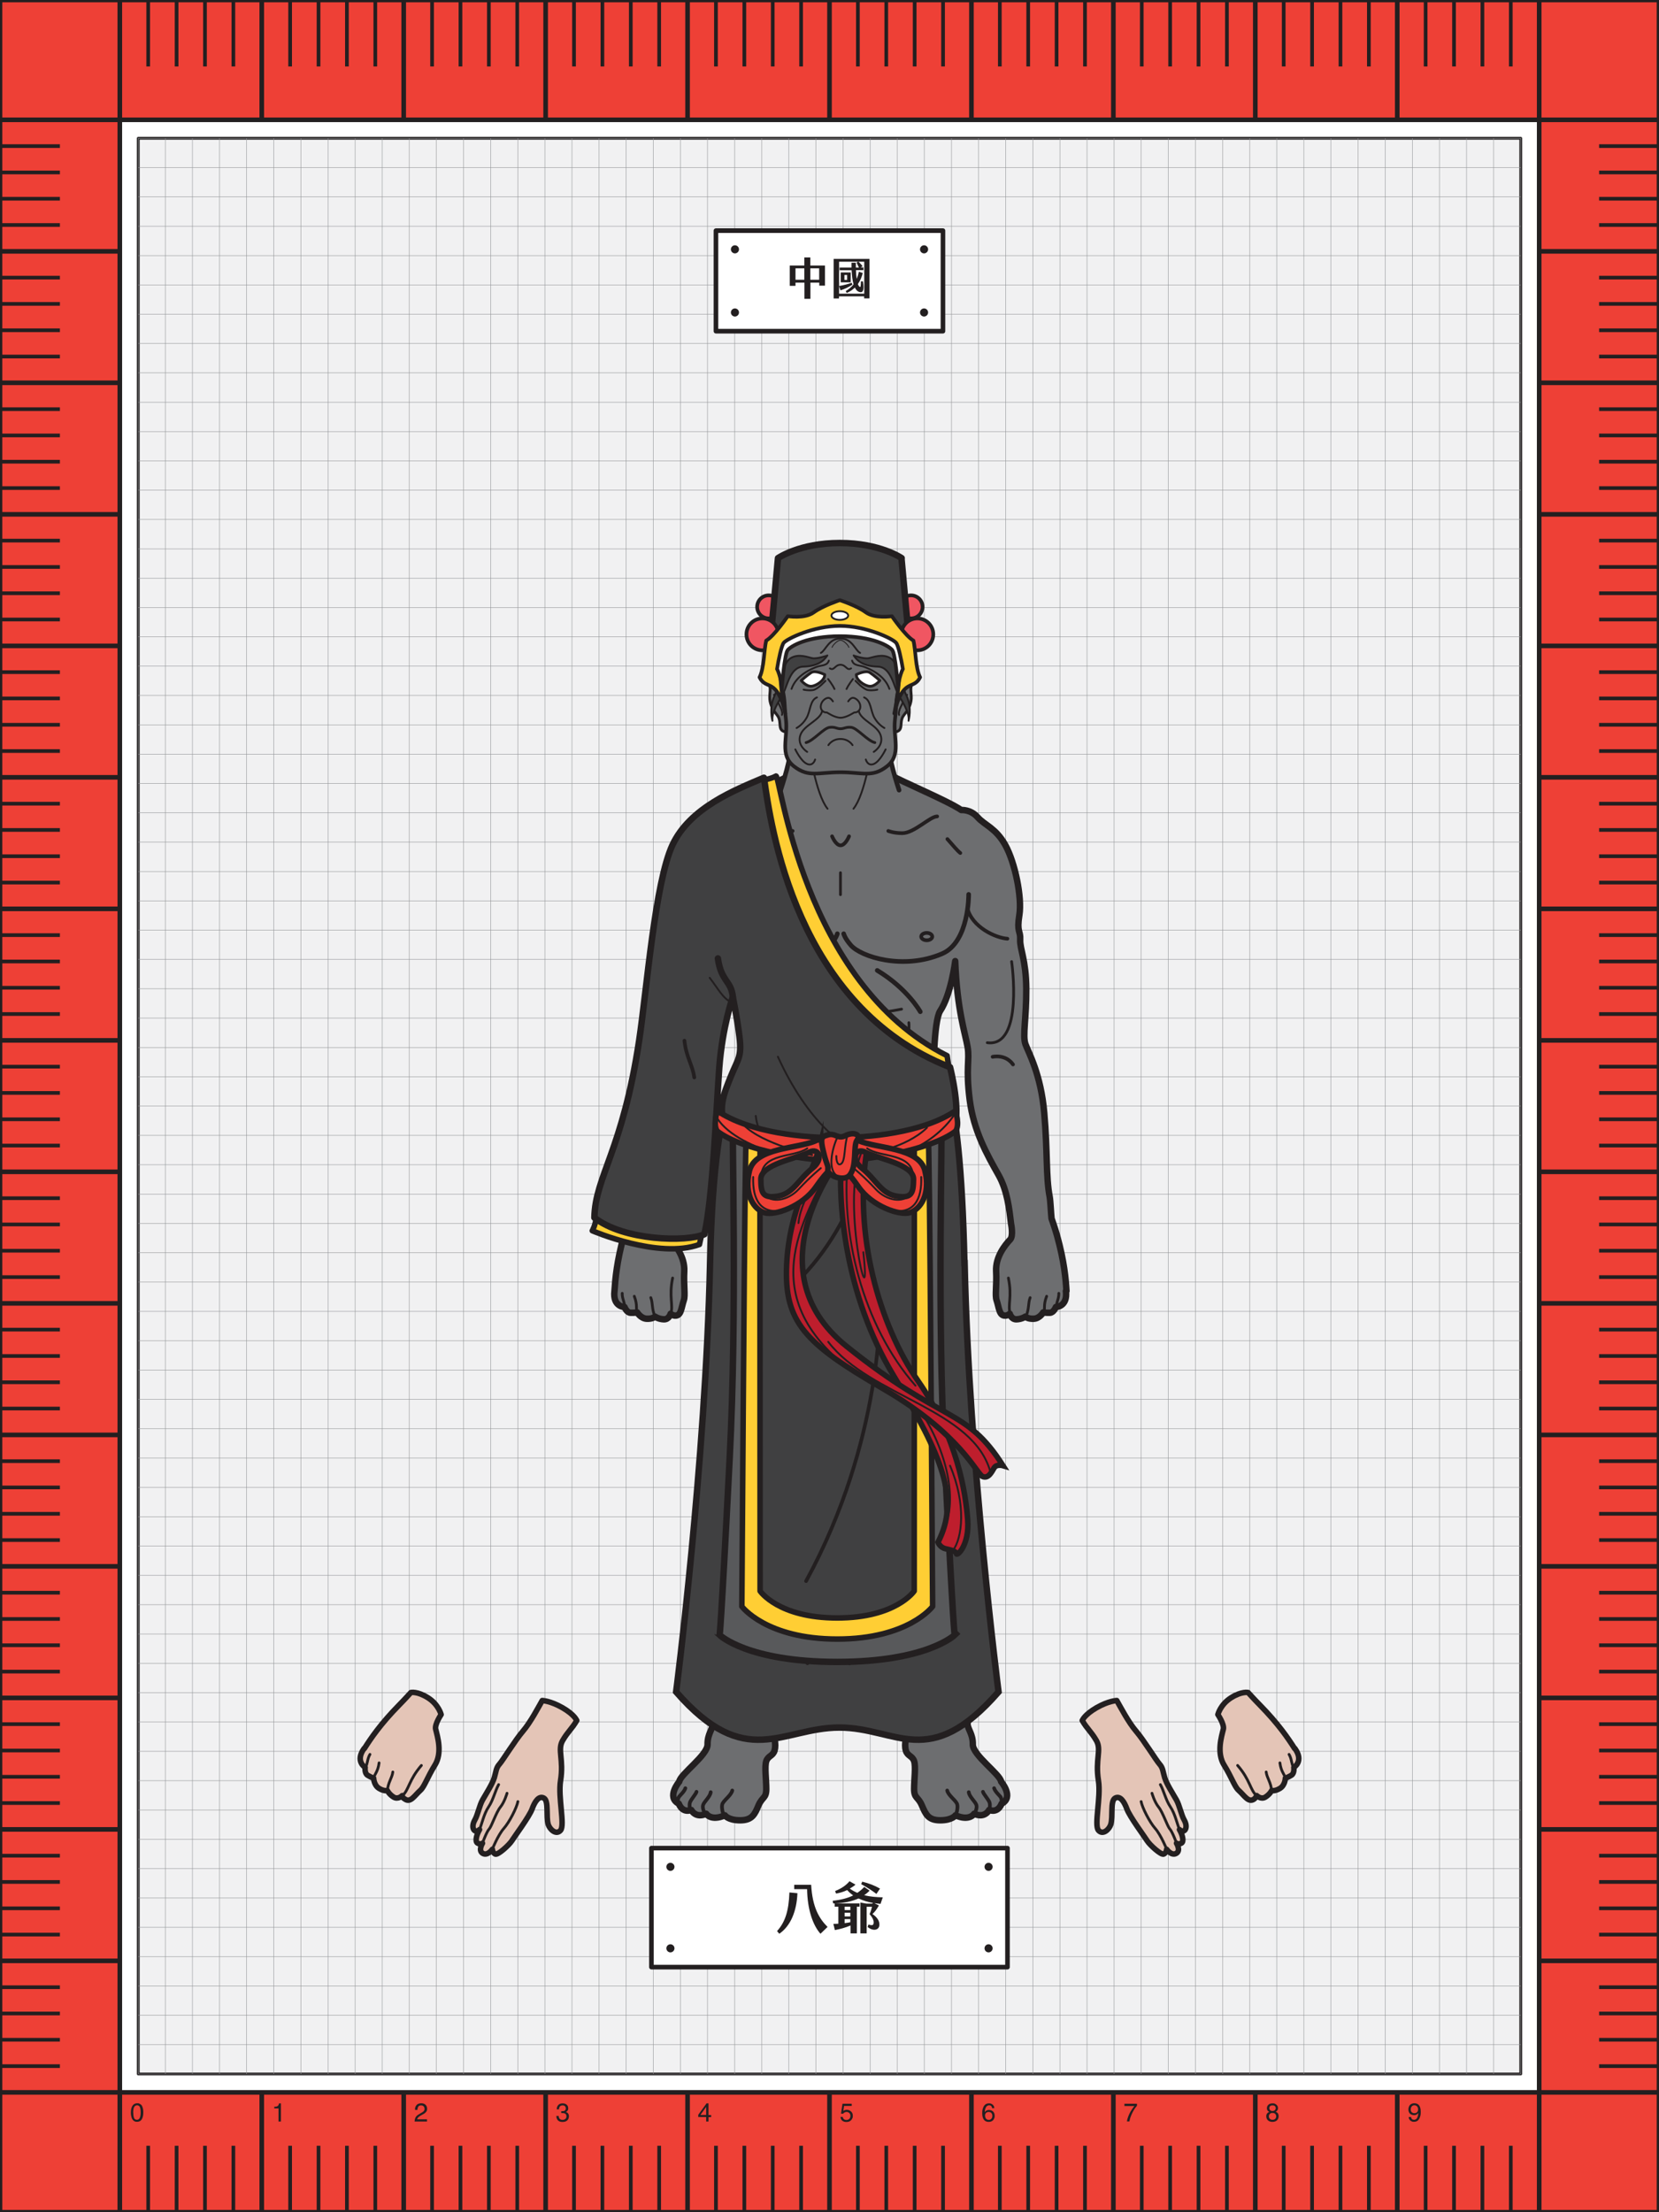 <?xml version="1.0" encoding="UTF-8"?>
<svg xmlns="http://www.w3.org/2000/svg" version="1.1" viewBox="0 0 1800 2400">
  <rect x="0" y="0" width="1800" height="2400" fill="#333333" stroke="none"/>
  <defs>
    <style>
      .cls-1, .cls-2, .cls-3, .cls-4, .cls-5, .cls-6, .cls-7, .cls-8, .cls-9, .cls-10, .cls-11, .cls-12, .cls-13, .cls-14, .cls-15, .cls-16, .cls-17, .cls-18, .cls-19, .cls-20, .cls-21, .cls-22, .cls-23, .cls-24, .cls-25, .cls-26, .cls-27, .cls-28, .cls-29, .cls-30, .cls-31, .cls-32 {
        stroke: #231f20;
      }

      .cls-1, .cls-33, .cls-5, .cls-12, .cls-20, .cls-23, .cls-26, .cls-27, .cls-30, .cls-32 {
        fill: none;
      }

      .cls-1, .cls-4, .cls-5, .cls-6, .cls-7, .cls-8, .cls-9, .cls-10, .cls-11, .cls-12, .cls-14, .cls-17, .cls-18, .cls-24, .cls-25, .cls-27, .cls-28, .cls-29, .cls-30, .cls-31, .cls-32 {
        stroke-linejoin: round;
      }

      .cls-1, .cls-5, .cls-6, .cls-12, .cls-14, .cls-16, .cls-18, .cls-19, .cls-21, .cls-22, .cls-23, .cls-24, .cls-27, .cls-30, .cls-32 {
        stroke-linecap: round;
      }

      .cls-1, .cls-14, .cls-23, .cls-29 {
        stroke-width: 2px;
      }

      .cls-2, .cls-33, .cls-3, .cls-13, .cls-15, .cls-16, .cls-19, .cls-20, .cls-21, .cls-22, .cls-23, .cls-26 {
        stroke-miterlimit: 10;
      }

      .cls-2, .cls-13, .cls-18, .cls-26, .cls-27, .cls-28 {
        stroke-width: 5px;
      }

      .cls-2, .cls-15, .cls-25, .cls-28, .cls-29 {
        fill: #fff;
      }

      .cls-33 {
        stroke: #929497;
        stroke-width: .5px;
      }

      .cls-3, .cls-6, .cls-12, .cls-17, .cls-25 {
        stroke-width: 3px;
      }

      .cls-3, .cls-9, .cls-18, .cls-24 {
        fill: #6d6e70;
      }

      .cls-4, .cls-5, .cls-7, .cls-15, .cls-20, .cls-24 {
        stroke-width: 4px;
      }

      .cls-4, .cls-10 {
        fill: #ffce34;
      }

      .cls-6 {
        fill: #8a5d3b;
      }

      .cls-7 {
        fill: #f05662;
      }

      .cls-8, .cls-10, .cls-11, .cls-21, .cls-22 {
        stroke-width: 6px;
      }

      .cls-8, .cls-14, .cls-19, .cls-31 {
        fill: #404041;
      }

      .cls-9, .cls-16, .cls-19, .cls-31, .cls-32 {
        stroke-width: 7px;
      }

      .cls-11 {
        fill: #e4c5b7;
      }

      .cls-13, .cls-21 {
        fill: #ee4036;
      }

      .cls-34 {
        fill: #231f20;
      }

      .cls-16 {
        fill: #58595b;
      }

      .cls-17 {
        fill: #f1f1f2;
      }

      .cls-22 {
        fill: #be1e2d;
      }
    </style>
  </defs>
  <!-- Generator: Adobe Illustrator 28.7.4, SVG Export Plug-In . SVG Version: 1.2.0 Build 166)  -->
  <g>
    <g id="Layer_1">
      <g>
        <rect class="cls-13" y="0" width="1800" height="2400"/>
        <g>
          <g>
            <line class="cls-26" x1="130" y1="0" x2="130" y2="130"/>
            <line class="cls-26" x1="284" y1="0" x2="284" y2="130"/>
            <line class="cls-26" x1="438" y1="0" x2="438" y2="130"/>
            <line class="cls-26" x1="592" y1="0" x2="592" y2="130"/>
            <line class="cls-26" x1="746" y1="0" x2="746" y2="130"/>
            <line class="cls-26" x1="900" y1="0" x2="900" y2="130"/>
            <line class="cls-26" x1="1054" y1="0" x2="1054" y2="130"/>
            <line class="cls-26" x1="1208" y1="0" x2="1208" y2="130"/>
            <line class="cls-26" x1="1362" y1="0" x2="1362" y2="130"/>
            <line class="cls-26" x1="1516" y1="0" x2="1516" y2="130"/>
            <line class="cls-26" x1="1670" y1="0" x2="1670" y2="130"/>
          </g>
          <g>
            <line class="cls-20" x1="130" y1="0" x2="130" y2="72.1"/>
            <line class="cls-20" x1="160.8" y1="0" x2="160.8" y2="72.1"/>
            <line class="cls-20" x1="191.6" y1="0" x2="191.6" y2="72.1"/>
            <line class="cls-20" x1="222.4" y1="0" x2="222.4" y2="72.1"/>
            <line class="cls-20" x1="253.2" y1="0" x2="253.2" y2="72.1"/>
            <line class="cls-20" x1="284" y1="0" x2="284" y2="72.1"/>
            <line class="cls-20" x1="314.8" y1="0" x2="314.8" y2="72.1"/>
            <line class="cls-20" x1="345.6" y1="0" x2="345.6" y2="72.1"/>
            <line class="cls-20" x1="376.4" y1="0" x2="376.4" y2="72.1"/>
            <line class="cls-20" x1="407.2" y1="0" x2="407.2" y2="72.1"/>
            <line class="cls-20" x1="438" y1="0" x2="438" y2="72.1"/>
            <line class="cls-20" x1="468.8" y1="0" x2="468.8" y2="72.1"/>
            <line class="cls-20" x1="499.6" y1="0" x2="499.6" y2="72.1"/>
            <line class="cls-20" x1="530.4" y1="0" x2="530.4" y2="72.1"/>
            <line class="cls-20" x1="561.2" y1="0" x2="561.2" y2="72.1"/>
            <line class="cls-20" x1="592" y1="0" x2="592" y2="72.1"/>
            <line class="cls-20" x1="622.8" y1="0" x2="622.8" y2="72.1"/>
            <line class="cls-20" x1="653.6" y1="0" x2="653.6" y2="72.1"/>
            <line class="cls-20" x1="684.4" y1="0" x2="684.4" y2="72.1"/>
            <line class="cls-20" x1="715.2" y1="0" x2="715.2" y2="72.1"/>
            <line class="cls-20" x1="746" y1="0" x2="746" y2="72.1"/>
            <line class="cls-20" x1="776.8" y1="0" x2="776.8" y2="72.1"/>
            <line class="cls-20" x1="807.6" y1="0" x2="807.6" y2="72.1"/>
            <line class="cls-20" x1="838.4" y1="0" x2="838.4" y2="72.1"/>
            <line class="cls-20" x1="869.2" y1="0" x2="869.2" y2="72.1"/>
            <line class="cls-20" x1="900" y1="0" x2="900" y2="72.1"/>
            <line class="cls-20" x1="930.8" y1="0" x2="930.8" y2="72.1"/>
            <line class="cls-20" x1="961.6" y1="0" x2="961.6" y2="72.1"/>
            <line class="cls-20" x1="992.4" y1="0" x2="992.4" y2="72.1"/>
            <line class="cls-20" x1="1023.2" y1="0" x2="1023.2" y2="72.1"/>
            <line class="cls-20" x1="1054" y1="0" x2="1054" y2="72.1"/>
            <line class="cls-20" x1="1084.8" y1="0" x2="1084.8" y2="72.1"/>
            <line class="cls-20" x1="1115.6" y1="0" x2="1115.6" y2="72.1"/>
            <line class="cls-20" x1="1146.4" y1="0" x2="1146.4" y2="72.1"/>
            <line class="cls-20" x1="1177.2" y1="0" x2="1177.2" y2="72.1"/>
            <line class="cls-20" x1="1208" y1="0" x2="1208" y2="72.1"/>
            <line class="cls-20" x1="1238.8" y1="0" x2="1238.8" y2="72.1"/>
            <line class="cls-20" x1="1269.6" y1="0" x2="1269.6" y2="72.1"/>
            <line class="cls-20" x1="1300.4" y1="0" x2="1300.4" y2="72.1"/>
            <line class="cls-20" x1="1331.2" y1="0" x2="1331.2" y2="72.1"/>
            <line class="cls-20" x1="1362" y1="0" x2="1362" y2="72.1"/>
            <line class="cls-20" x1="1392.8" y1="0" x2="1392.8" y2="72.1"/>
            <line class="cls-20" x1="1423.6" y1="0" x2="1423.6" y2="72.1"/>
            <line class="cls-20" x1="1454.4" y1="0" x2="1454.4" y2="72.1"/>
            <line class="cls-20" x1="1485.2" y1="0" x2="1485.2" y2="72.1"/>
            <line class="cls-20" x1="1516" y1="0" x2="1516" y2="72.1"/>
            <line class="cls-20" x1="1546.8" y1="0" x2="1546.8" y2="72.1"/>
            <line class="cls-20" x1="1577.6" y1="0" x2="1577.6" y2="72.1"/>
            <line class="cls-20" x1="1608.4" y1="0" x2="1608.4" y2="72.1"/>
            <line class="cls-20" x1="1639.2" y1="0" x2="1639.2" y2="72.1"/>
            <line class="cls-20" x1="1670" y1="0" x2="1670" y2="72.1"/>
          </g>
        </g>
        <g>
          <g>
            <line class="cls-20" x1="130" y1="2327.9" x2="130" y2="2400"/>
            <line class="cls-20" x1="160.8" y1="2327.9" x2="160.8" y2="2400"/>
            <line class="cls-20" x1="191.6" y1="2327.9" x2="191.6" y2="2400"/>
            <line class="cls-20" x1="222.4" y1="2327.9" x2="222.4" y2="2400"/>
            <line class="cls-20" x1="253.2" y1="2327.9" x2="253.2" y2="2400"/>
            <line class="cls-20" x1="284" y1="2327.9" x2="284" y2="2400"/>
            <line class="cls-20" x1="314.8" y1="2327.9" x2="314.8" y2="2400"/>
            <line class="cls-20" x1="345.6" y1="2327.9" x2="345.6" y2="2400"/>
            <line class="cls-20" x1="376.4" y1="2327.9" x2="376.4" y2="2400"/>
            <line class="cls-20" x1="407.2" y1="2327.9" x2="407.2" y2="2400"/>
            <line class="cls-20" x1="438" y1="2327.9" x2="438" y2="2400"/>
            <line class="cls-20" x1="468.8" y1="2327.9" x2="468.8" y2="2400"/>
            <line class="cls-20" x1="499.6" y1="2327.9" x2="499.6" y2="2400"/>
            <line class="cls-20" x1="530.4" y1="2327.9" x2="530.4" y2="2400"/>
            <line class="cls-20" x1="561.2" y1="2327.9" x2="561.2" y2="2400"/>
            <line class="cls-20" x1="592" y1="2327.9" x2="592" y2="2400"/>
            <line class="cls-20" x1="622.8" y1="2327.9" x2="622.8" y2="2400"/>
            <line class="cls-20" x1="653.6" y1="2327.9" x2="653.6" y2="2400"/>
            <line class="cls-20" x1="684.4" y1="2327.9" x2="684.4" y2="2400"/>
            <line class="cls-20" x1="715.2" y1="2327.9" x2="715.2" y2="2400"/>
            <line class="cls-20" x1="746" y1="2327.9" x2="746" y2="2400"/>
            <line class="cls-20" x1="776.8" y1="2327.9" x2="776.8" y2="2400"/>
            <line class="cls-20" x1="807.6" y1="2327.9" x2="807.6" y2="2400"/>
            <line class="cls-20" x1="838.4" y1="2327.9" x2="838.4" y2="2400"/>
            <line class="cls-20" x1="869.2" y1="2327.9" x2="869.2" y2="2400"/>
            <line class="cls-20" x1="900" y1="2327.9" x2="900" y2="2400"/>
            <line class="cls-20" x1="930.8" y1="2327.9" x2="930.8" y2="2400"/>
            <line class="cls-20" x1="961.6" y1="2327.9" x2="961.6" y2="2400"/>
            <line class="cls-20" x1="992.4" y1="2327.9" x2="992.4" y2="2400"/>
            <line class="cls-20" x1="1023.2" y1="2327.9" x2="1023.2" y2="2400"/>
            <line class="cls-20" x1="1054" y1="2327.9" x2="1054" y2="2400"/>
            <line class="cls-20" x1="1084.8" y1="2327.9" x2="1084.8" y2="2400"/>
            <line class="cls-20" x1="1115.6" y1="2327.9" x2="1115.6" y2="2400"/>
            <line class="cls-20" x1="1146.4" y1="2327.9" x2="1146.4" y2="2400"/>
            <line class="cls-20" x1="1177.2" y1="2327.9" x2="1177.2" y2="2400"/>
            <line class="cls-20" x1="1208" y1="2327.9" x2="1208" y2="2400"/>
            <line class="cls-20" x1="1238.8" y1="2327.9" x2="1238.8" y2="2400"/>
            <line class="cls-20" x1="1269.6" y1="2327.9" x2="1269.6" y2="2400"/>
            <line class="cls-20" x1="1300.4" y1="2327.9" x2="1300.4" y2="2400"/>
            <line class="cls-20" x1="1331.2" y1="2327.9" x2="1331.2" y2="2400"/>
            <line class="cls-20" x1="1362" y1="2327.9" x2="1362" y2="2400"/>
            <line class="cls-20" x1="1392.8" y1="2327.9" x2="1392.8" y2="2400"/>
            <line class="cls-20" x1="1423.6" y1="2327.9" x2="1423.6" y2="2400"/>
            <line class="cls-20" x1="1454.4" y1="2327.9" x2="1454.4" y2="2400"/>
            <line class="cls-20" x1="1485.2" y1="2327.9" x2="1485.2" y2="2400"/>
            <line class="cls-20" x1="1516" y1="2327.9" x2="1516" y2="2400"/>
            <line class="cls-20" x1="1546.8" y1="2327.9" x2="1546.8" y2="2400"/>
            <line class="cls-20" x1="1577.6" y1="2327.9" x2="1577.6" y2="2400"/>
            <line class="cls-20" x1="1608.4" y1="2327.9" x2="1608.4" y2="2400"/>
            <line class="cls-20" x1="1639.2" y1="2327.9" x2="1639.2" y2="2400"/>
            <line class="cls-20" x1="1670" y1="2327.9" x2="1670" y2="2400"/>
          </g>
          <g>
            <line class="cls-26" x1="130" y1="2270" x2="130" y2="2400"/>
            <line class="cls-26" x1="284" y1="2270" x2="284" y2="2400"/>
            <line class="cls-26" x1="438" y1="2270" x2="438" y2="2400"/>
            <line class="cls-26" x1="592" y1="2270" x2="592" y2="2400"/>
            <line class="cls-26" x1="746" y1="2270" x2="746" y2="2400"/>
            <line class="cls-26" x1="900" y1="2270" x2="900" y2="2400"/>
            <line class="cls-26" x1="1054" y1="2270" x2="1054" y2="2400"/>
            <line class="cls-26" x1="1208" y1="2270" x2="1208" y2="2400"/>
            <line class="cls-26" x1="1362" y1="2270" x2="1362" y2="2400"/>
            <line class="cls-26" x1="1516" y1="2270" x2="1516" y2="2400"/>
            <line class="cls-26" x1="1670" y1="2270" x2="1670" y2="2400"/>
          </g>
        </g>
        <g>
          <g>
            <line class="cls-26" x1="1670" y1="130" x2="1800" y2="130"/>
            <line class="cls-26" x1="1670" y1="272.7" x2="1800" y2="272.7"/>
            <line class="cls-26" x1="1670" y1="415.3" x2="1800" y2="415.3"/>
            <line class="cls-26" x1="1670" y1="558" x2="1800" y2="558"/>
            <line class="cls-26" x1="1670" y1="700.7" x2="1800" y2="700.7"/>
            <line class="cls-26" x1="1670" y1="843.3" x2="1800" y2="843.3"/>
            <line class="cls-26" x1="1670" y1="986" x2="1800" y2="986"/>
            <line class="cls-26" x1="1670" y1="1128.7" x2="1800" y2="1128.7"/>
            <line class="cls-26" x1="1670" y1="1271.3" x2="1800" y2="1271.3"/>
            <line class="cls-26" x1="1670" y1="1414" x2="1800" y2="1414"/>
            <line class="cls-26" x1="1670" y1="1556.7" x2="1800" y2="1556.7"/>
            <line class="cls-26" x1="1670" y1="1699.3" x2="1800" y2="1699.3"/>
            <line class="cls-26" x1="1670" y1="1842" x2="1800" y2="1842"/>
            <line class="cls-26" x1="1670" y1="1984.7" x2="1800" y2="1984.7"/>
            <line class="cls-26" x1="1670" y1="2127.3" x2="1800" y2="2127.3"/>
            <line class="cls-26" x1="1670" y1="2270" x2="1800" y2="2270"/>
          </g>
          <g>
            <line class="cls-20" x1="1735" y1="130" x2="1800" y2="130"/>
            <line class="cls-20" x1="1735" y1="158.5" x2="1800" y2="158.5"/>
            <line class="cls-20" x1="1735" y1="187.1" x2="1800" y2="187.1"/>
            <line class="cls-20" x1="1735" y1="215.6" x2="1800" y2="215.6"/>
            <line class="cls-20" x1="1735" y1="244.1" x2="1800" y2="244.1"/>
            <line class="cls-20" x1="1735" y1="272.7" x2="1800" y2="272.7"/>
            <line class="cls-20" x1="1735" y1="301.2" x2="1800" y2="301.2"/>
            <line class="cls-20" x1="1735" y1="329.7" x2="1800" y2="329.7"/>
            <line class="cls-20" x1="1735" y1="358.3" x2="1800" y2="358.3"/>
            <line class="cls-20" x1="1735" y1="386.8" x2="1800" y2="386.8"/>
            <line class="cls-20" x1="1735" y1="415.3" x2="1800" y2="415.3"/>
            <line class="cls-20" x1="1735" y1="443.9" x2="1800" y2="443.9"/>
            <line class="cls-20" x1="1735" y1="472.4" x2="1800" y2="472.4"/>
            <line class="cls-20" x1="1735" y1="500.9" x2="1800" y2="500.9"/>
            <line class="cls-20" x1="1735" y1="529.5" x2="1800" y2="529.5"/>
            <line class="cls-20" x1="1735" y1="558" x2="1800" y2="558"/>
            <line class="cls-20" x1="1735" y1="586.5" x2="1800" y2="586.5"/>
            <line class="cls-20" x1="1735" y1="615.1" x2="1800" y2="615.1"/>
            <line class="cls-20" x1="1735" y1="643.6" x2="1800" y2="643.6"/>
            <line class="cls-20" x1="1735" y1="672.1" x2="1800" y2="672.1"/>
            <line class="cls-20" x1="1735" y1="700.7" x2="1800" y2="700.7"/>
            <line class="cls-20" x1="1735" y1="729.2" x2="1800" y2="729.2"/>
            <line class="cls-20" x1="1735" y1="757.7" x2="1800" y2="757.7"/>
            <line class="cls-20" x1="1735" y1="786.3" x2="1800" y2="786.3"/>
            <line class="cls-20" x1="1735" y1="814.8" x2="1800" y2="814.8"/>
            <line class="cls-20" x1="1735" y1="843.3" x2="1800" y2="843.3"/>
            <line class="cls-20" x1="1735" y1="871.9" x2="1800" y2="871.9"/>
            <line class="cls-20" x1="1735" y1="900.4" x2="1800" y2="900.4"/>
            <line class="cls-20" x1="1735" y1="928.9" x2="1800" y2="928.9"/>
            <line class="cls-20" x1="1735" y1="957.5" x2="1800" y2="957.5"/>
            <line class="cls-20" x1="1735" y1="986" x2="1800" y2="986"/>
            <line class="cls-20" x1="1735" y1="1014.5" x2="1800" y2="1014.5"/>
            <line class="cls-20" x1="1735" y1="1043.1" x2="1800" y2="1043.1"/>
            <line class="cls-20" x1="1735" y1="1071.6" x2="1800" y2="1071.6"/>
            <line class="cls-20" x1="1735" y1="1100.1" x2="1800" y2="1100.1"/>
            <line class="cls-20" x1="1735" y1="1128.7" x2="1800" y2="1128.7"/>
            <line class="cls-20" x1="1735" y1="1157.2" x2="1800" y2="1157.2"/>
            <line class="cls-20" x1="1735" y1="1185.7" x2="1800" y2="1185.7"/>
            <line class="cls-20" x1="1735" y1="1214.3" x2="1800" y2="1214.3"/>
            <line class="cls-20" x1="1735" y1="1242.8" x2="1800" y2="1242.8"/>
            <line class="cls-20" x1="1735" y1="1271.3" x2="1800" y2="1271.3"/>
            <line class="cls-20" x1="1735" y1="1299.9" x2="1800" y2="1299.9"/>
            <line class="cls-20" x1="1735" y1="1328.4" x2="1800" y2="1328.4"/>
            <line class="cls-20" x1="1735" y1="1356.9" x2="1800" y2="1356.9"/>
            <line class="cls-20" x1="1735" y1="1385.5" x2="1800" y2="1385.5"/>
            <line class="cls-20" x1="1735" y1="1414" x2="1800" y2="1414"/>
            <line class="cls-20" x1="1735" y1="1442.5" x2="1800" y2="1442.5"/>
            <line class="cls-20" x1="1735" y1="1471.1" x2="1800" y2="1471.1"/>
            <line class="cls-20" x1="1735" y1="1499.6" x2="1800" y2="1499.6"/>
            <line class="cls-20" x1="1735" y1="1528.1" x2="1800" y2="1528.1"/>
            <line class="cls-20" x1="1735" y1="1556.7" x2="1800" y2="1556.7"/>
            <line class="cls-20" x1="1735" y1="1585.2" x2="1800" y2="1585.2"/>
            <line class="cls-20" x1="1735" y1="1613.7" x2="1800" y2="1613.7"/>
            <line class="cls-20" x1="1735" y1="1642.3" x2="1800" y2="1642.3"/>
            <line class="cls-20" x1="1735" y1="1670.8" x2="1800" y2="1670.8"/>
            <line class="cls-20" x1="1735" y1="1699.3" x2="1800" y2="1699.3"/>
            <line class="cls-20" x1="1735" y1="1727.9" x2="1800" y2="1727.9"/>
            <line class="cls-20" x1="1735" y1="1756.4" x2="1800" y2="1756.4"/>
            <line class="cls-20" x1="1735" y1="1784.9" x2="1800" y2="1784.9"/>
            <line class="cls-20" x1="1735" y1="1813.5" x2="1800" y2="1813.5"/>
            <line class="cls-20" x1="1735" y1="1842" x2="1800" y2="1842"/>
            <line class="cls-20" x1="1735" y1="1870.5" x2="1800" y2="1870.5"/>
            <line class="cls-20" x1="1735" y1="1899.1" x2="1800" y2="1899.1"/>
            <line class="cls-20" x1="1735" y1="1927.6" x2="1800" y2="1927.6"/>
            <line class="cls-20" x1="1735" y1="1956.1" x2="1800" y2="1956.1"/>
            <line class="cls-20" x1="1735" y1="1984.7" x2="1800" y2="1984.7"/>
            <line class="cls-20" x1="1735" y1="2013.2" x2="1800" y2="2013.2"/>
            <line class="cls-20" x1="1735" y1="2041.7" x2="1800" y2="2041.7"/>
            <line class="cls-20" x1="1735" y1="2070.3" x2="1800" y2="2070.3"/>
            <line class="cls-20" x1="1735" y1="2098.8" x2="1800" y2="2098.8"/>
            <line class="cls-20" x1="1735" y1="2127.3" x2="1800" y2="2127.3"/>
            <line class="cls-20" x1="1735" y1="2155.9" x2="1800" y2="2155.9"/>
            <line class="cls-20" x1="1735" y1="2184.4" x2="1800" y2="2184.4"/>
            <line class="cls-20" x1="1735" y1="2212.9" x2="1800" y2="2212.9"/>
            <line class="cls-20" x1="1735" y1="2241.5" x2="1800" y2="2241.5"/>
            <line class="cls-20" x1="1735" y1="2270" x2="1800" y2="2270"/>
          </g>
        </g>
        <g>
          <g>
            <line class="cls-20" y1="130" x2="65" y2="130"/>
            <line class="cls-20" y1="158.5" x2="65" y2="158.5"/>
            <line class="cls-20" y1="187.1" x2="65" y2="187.1"/>
            <line class="cls-20" y1="215.6" x2="65" y2="215.6"/>
            <line class="cls-20" y1="244.1" x2="65" y2="244.1"/>
            <line class="cls-20" y1="272.7" x2="65" y2="272.7"/>
            <line class="cls-20" y1="301.2" x2="65" y2="301.2"/>
            <line class="cls-20" y1="329.7" x2="65" y2="329.7"/>
            <line class="cls-20" y1="358.3" x2="65" y2="358.3"/>
            <line class="cls-20" y1="386.8" x2="65" y2="386.8"/>
            <line class="cls-20" y1="415.3" x2="65" y2="415.3"/>
            <line class="cls-20" y1="443.9" x2="65" y2="443.9"/>
            <line class="cls-20" y1="472.4" x2="65" y2="472.4"/>
            <line class="cls-20" y1="500.9" x2="65" y2="500.9"/>
            <line class="cls-20" y1="529.5" x2="65" y2="529.5"/>
            <line class="cls-20" y1="558" x2="65" y2="558"/>
            <line class="cls-20" y1="586.5" x2="65" y2="586.5"/>
            <line class="cls-20" y1="615.1" x2="65" y2="615.1"/>
            <line class="cls-20" y1="643.6" x2="65" y2="643.6"/>
            <line class="cls-20" y1="672.1" x2="65" y2="672.1"/>
            <line class="cls-20" y1="700.7" x2="65" y2="700.7"/>
            <line class="cls-20" y1="729.2" x2="65" y2="729.2"/>
            <line class="cls-20" y1="757.7" x2="65" y2="757.7"/>
            <line class="cls-20" y1="786.3" x2="65" y2="786.3"/>
            <line class="cls-20" y1="814.8" x2="65" y2="814.8"/>
            <line class="cls-20" y1="843.3" x2="65" y2="843.3"/>
            <line class="cls-20" y1="871.9" x2="65" y2="871.9"/>
            <line class="cls-20" y1="900.4" x2="65" y2="900.4"/>
            <line class="cls-20" y1="928.9" x2="65" y2="928.9"/>
            <line class="cls-20" y1="957.5" x2="65" y2="957.5"/>
            <line class="cls-20" y1="986" x2="65" y2="986"/>
            <line class="cls-20" y1="1014.5" x2="65" y2="1014.5"/>
            <line class="cls-20" y1="1043.1" x2="65" y2="1043.1"/>
            <line class="cls-20" y1="1071.6" x2="65" y2="1071.6"/>
            <line class="cls-20" y1="1100.1" x2="65" y2="1100.1"/>
            <line class="cls-20" y1="1128.7" x2="65" y2="1128.7"/>
            <line class="cls-20" y1="1157.2" x2="65" y2="1157.2"/>
            <line class="cls-20" y1="1185.7" x2="65" y2="1185.7"/>
            <line class="cls-20" y1="1214.3" x2="65" y2="1214.3"/>
            <line class="cls-20" y1="1242.8" x2="65" y2="1242.8"/>
            <line class="cls-20" y1="1271.3" x2="65" y2="1271.3"/>
            <line class="cls-20" y1="1299.9" x2="65" y2="1299.9"/>
            <line class="cls-20" y1="1328.4" x2="65" y2="1328.4"/>
            <line class="cls-20" y1="1356.9" x2="65" y2="1356.9"/>
            <line class="cls-20" y1="1385.5" x2="65" y2="1385.5"/>
            <line class="cls-20" y1="1414" x2="65" y2="1414"/>
            <line class="cls-20" y1="1442.5" x2="65" y2="1442.5"/>
            <line class="cls-20" y1="1471.1" x2="65" y2="1471.1"/>
            <line class="cls-20" y1="1499.6" x2="65" y2="1499.6"/>
            <line class="cls-20" y1="1528.1" x2="65" y2="1528.1"/>
            <line class="cls-20" y1="1556.7" x2="65" y2="1556.7"/>
            <line class="cls-20" y1="1585.2" x2="65" y2="1585.2"/>
            <line class="cls-20" y1="1613.7" x2="65" y2="1613.7"/>
            <line class="cls-20" y1="1642.3" x2="65" y2="1642.3"/>
            <line class="cls-20" y1="1670.8" x2="65" y2="1670.8"/>
            <line class="cls-20" y1="1699.3" x2="65" y2="1699.3"/>
            <line class="cls-20" y1="1727.9" x2="65" y2="1727.9"/>
            <line class="cls-20" y1="1756.4" x2="65" y2="1756.4"/>
            <line class="cls-20" y1="1784.9" x2="65" y2="1784.9"/>
            <line class="cls-20" y1="1813.5" x2="65" y2="1813.5"/>
            <line class="cls-20" y1="1842" x2="65" y2="1842"/>
            <line class="cls-20" y1="1870.5" x2="65" y2="1870.5"/>
            <line class="cls-20" y1="1899.1" x2="65" y2="1899.1"/>
            <line class="cls-20" y1="1927.6" x2="65" y2="1927.6"/>
            <line class="cls-20" y1="1956.1" x2="65" y2="1956.1"/>
            <line class="cls-20" y1="1984.7" x2="65" y2="1984.7"/>
            <line class="cls-20" y1="2013.2" x2="65" y2="2013.2"/>
            <line class="cls-20" y1="2041.7" x2="65" y2="2041.7"/>
            <line class="cls-20" y1="2070.3" x2="65" y2="2070.3"/>
            <line class="cls-20" y1="2098.8" x2="65" y2="2098.8"/>
            <line class="cls-20" y1="2127.3" x2="65" y2="2127.3"/>
            <line class="cls-20" y1="2155.9" x2="65" y2="2155.9"/>
            <line class="cls-20" y1="2184.4" x2="65" y2="2184.4"/>
            <line class="cls-20" y1="2212.9" x2="65" y2="2212.9"/>
            <line class="cls-20" y1="2241.5" x2="65" y2="2241.5"/>
            <line class="cls-20" y1="2270" x2="65" y2="2270"/>
          </g>
          <g>
            <line class="cls-26" y1="130" x2="130" y2="130"/>
            <line class="cls-26" y1="272.7" x2="130" y2="272.7"/>
            <line class="cls-26" y1="415.3" x2="130" y2="415.3"/>
            <line class="cls-26" y1="558" x2="130" y2="558"/>
            <line class="cls-26" y1="700.7" x2="130" y2="700.7"/>
            <line class="cls-26" y1="843.3" x2="130" y2="843.3"/>
            <line class="cls-26" y1="986" x2="130" y2="986"/>
            <line class="cls-26" y1="1128.7" x2="130" y2="1128.7"/>
            <line class="cls-26" y1="1271.3" x2="130" y2="1271.3"/>
            <line class="cls-26" y1="1414" x2="130" y2="1414"/>
            <line class="cls-26" y1="1556.7" x2="130" y2="1556.7"/>
            <line class="cls-26" y1="1699.3" x2="130" y2="1699.3"/>
            <line class="cls-26" y1="1842" x2="130" y2="1842"/>
            <line class="cls-26" y1="1984.7" x2="130" y2="1984.7"/>
            <line class="cls-26" y1="2127.3" x2="130" y2="2127.3"/>
            <line class="cls-26" y1="2270" x2="130" y2="2270"/>
          </g>
        </g>
        <rect class="cls-2" x="130" y="130" width="1540" height="2140"/>
        <rect class="cls-17" x="150" y="150" width="1500" height="2100"/>
        <g>
          <line class="cls-33" x1="150" y1="150" x2="1650" y2="150"/>
          <line class="cls-33" x1="150" y1="181.8" x2="1650" y2="181.8"/>
          <line class="cls-33" x1="150" y1="213.6" x2="1650" y2="213.6"/>
          <line class="cls-33" x1="150" y1="245.5" x2="1650" y2="245.5"/>
          <line class="cls-33" x1="150" y1="277.3" x2="1650" y2="277.3"/>
          <line class="cls-33" x1="150" y1="309.1" x2="1650" y2="309.1"/>
          <line class="cls-33" x1="150" y1="340.9" x2="1650" y2="340.9"/>
          <line class="cls-33" x1="150" y1="372.7" x2="1650" y2="372.7"/>
          <line class="cls-33" x1="150" y1="404.5" x2="1650" y2="404.5"/>
          <line class="cls-33" x1="150" y1="436.4" x2="1650" y2="436.4"/>
          <line class="cls-33" x1="150" y1="468.2" x2="1650" y2="468.2"/>
          <line class="cls-33" x1="150" y1="500" x2="1650" y2="500"/>
          <line class="cls-33" x1="150" y1="531.8" x2="1650" y2="531.8"/>
          <line class="cls-33" x1="150" y1="563.6" x2="1650" y2="563.6"/>
          <line class="cls-33" x1="150" y1="595.5" x2="1650" y2="595.5"/>
          <line class="cls-33" x1="150" y1="627.3" x2="1650" y2="627.3"/>
          <line class="cls-33" x1="150" y1="659.1" x2="1650" y2="659.1"/>
          <line class="cls-33" x1="150" y1="690.9" x2="1650" y2="690.9"/>
          <line class="cls-33" x1="150" y1="722.7" x2="1650" y2="722.7"/>
          <line class="cls-33" x1="150" y1="754.5" x2="1650" y2="754.5"/>
          <line class="cls-33" x1="150" y1="786.4" x2="1650" y2="786.4"/>
          <line class="cls-33" x1="150" y1="818.2" x2="1650" y2="818.2"/>
          <line class="cls-33" x1="150" y1="850" x2="1650" y2="850"/>
          <line class="cls-33" x1="150" y1="881.8" x2="1650" y2="881.8"/>
          <line class="cls-33" x1="150" y1="913.6" x2="1650" y2="913.6"/>
          <line class="cls-33" x1="150" y1="945.5" x2="1650" y2="945.5"/>
          <line class="cls-33" x1="150" y1="977.3" x2="1650" y2="977.3"/>
          <line class="cls-33" x1="150" y1="1009.1" x2="1650" y2="1009.1"/>
          <line class="cls-33" x1="150" y1="1040.9" x2="1650" y2="1040.9"/>
          <line class="cls-33" x1="150" y1="1072.7" x2="1650" y2="1072.7"/>
          <line class="cls-33" x1="150" y1="1104.5" x2="1650" y2="1104.5"/>
          <line class="cls-33" x1="150" y1="1136.4" x2="1650" y2="1136.4"/>
          <line class="cls-33" x1="150" y1="1168.2" x2="1650" y2="1168.2"/>
          <line class="cls-33" x1="150" y1="1200" x2="1650" y2="1200"/>
          <line class="cls-33" x1="150" y1="1231.8" x2="1650" y2="1231.8"/>
          <line class="cls-33" x1="150" y1="1263.6" x2="1650" y2="1263.6"/>
          <line class="cls-33" x1="150" y1="1295.5" x2="1650" y2="1295.5"/>
          <line class="cls-33" x1="150" y1="1327.3" x2="1650" y2="1327.3"/>
          <line class="cls-33" x1="150" y1="1359.1" x2="1650" y2="1359.1"/>
          <line class="cls-33" x1="150" y1="1390.9" x2="1650" y2="1390.9"/>
          <line class="cls-33" x1="150" y1="1422.7" x2="1650" y2="1422.7"/>
          <line class="cls-33" x1="150" y1="1454.5" x2="1650" y2="1454.5"/>
          <line class="cls-33" x1="150" y1="1486.4" x2="1650" y2="1486.4"/>
          <line class="cls-33" x1="150" y1="1518.2" x2="1650" y2="1518.2"/>
          <line class="cls-33" x1="150" y1="1550" x2="1650" y2="1550"/>
          <line class="cls-33" x1="150" y1="1581.8" x2="1650" y2="1581.8"/>
          <line class="cls-33" x1="150" y1="1613.6" x2="1650" y2="1613.6"/>
          <line class="cls-33" x1="150" y1="1645.5" x2="1650" y2="1645.5"/>
          <line class="cls-33" x1="150" y1="1677.3" x2="1650" y2="1677.3"/>
          <line class="cls-33" x1="150" y1="1709.1" x2="1650" y2="1709.1"/>
          <line class="cls-33" x1="150" y1="1740.9" x2="1650" y2="1740.9"/>
          <line class="cls-33" x1="150" y1="1772.7" x2="1650" y2="1772.7"/>
          <line class="cls-33" x1="150" y1="1804.5" x2="1650" y2="1804.5"/>
          <line class="cls-33" x1="150" y1="1836.4" x2="1650" y2="1836.4"/>
          <line class="cls-33" x1="150" y1="1868.2" x2="1650" y2="1868.2"/>
          <line class="cls-33" x1="150" y1="1900" x2="1650" y2="1900"/>
          <line class="cls-33" x1="150" y1="1931.8" x2="1650" y2="1931.8"/>
          <line class="cls-33" x1="150" y1="1963.6" x2="1650" y2="1963.6"/>
          <line class="cls-33" x1="150" y1="1995.5" x2="1650" y2="1995.5"/>
          <line class="cls-33" x1="150" y1="2027.3" x2="1650" y2="2027.3"/>
          <line class="cls-33" x1="150" y1="2059.1" x2="1650" y2="2059.1"/>
          <line class="cls-33" x1="150" y1="2090.9" x2="1650" y2="2090.9"/>
          <line class="cls-33" x1="150" y1="2122.7" x2="1650" y2="2122.7"/>
          <line class="cls-33" x1="150" y1="2154.5" x2="1650" y2="2154.5"/>
          <line class="cls-33" x1="150" y1="2186.4" x2="1650" y2="2186.4"/>
          <line class="cls-33" x1="150" y1="2218.2" x2="1650" y2="2218.2"/>
          <line class="cls-33" x1="150" y1="2250" x2="1650" y2="2250"/>
        </g>
        <g>
          <line class="cls-33" x1="150" y1="150" x2="150" y2="2250"/>
          <line class="cls-33" x1="179.4" y1="150" x2="179.4" y2="2250"/>
          <line class="cls-33" x1="208.8" y1="150" x2="208.8" y2="2250"/>
          <line class="cls-33" x1="238.2" y1="150" x2="238.2" y2="2250"/>
          <line class="cls-33" x1="267.6" y1="150" x2="267.6" y2="2250"/>
          <line class="cls-33" x1="297.1" y1="150" x2="297.1" y2="2250"/>
          <line class="cls-33" x1="326.5" y1="150" x2="326.5" y2="2250"/>
          <line class="cls-33" x1="355.9" y1="150" x2="355.9" y2="2250"/>
          <line class="cls-33" x1="385.3" y1="150" x2="385.3" y2="2250"/>
          <line class="cls-33" x1="414.7" y1="150" x2="414.7" y2="2250"/>
          <line class="cls-33" x1="444.1" y1="150" x2="444.1" y2="2250"/>
          <line class="cls-33" x1="473.5" y1="150" x2="473.5" y2="2250"/>
          <line class="cls-33" x1="502.9" y1="150" x2="502.9" y2="2250"/>
          <line class="cls-33" x1="532.4" y1="150" x2="532.4" y2="2250"/>
          <line class="cls-33" x1="561.8" y1="150" x2="561.8" y2="2250"/>
          <line class="cls-33" x1="591.2" y1="150" x2="591.2" y2="2250"/>
          <line class="cls-33" x1="620.6" y1="150" x2="620.6" y2="2250"/>
          <line class="cls-33" x1="650" y1="150" x2="650" y2="2250"/>
          <line class="cls-33" x1="679.4" y1="150" x2="679.4" y2="2250"/>
          <line class="cls-33" x1="708.8" y1="150" x2="708.8" y2="2250"/>
          <line class="cls-33" x1="738.2" y1="150" x2="738.2" y2="2250"/>
          <line class="cls-33" x1="767.6" y1="150" x2="767.6" y2="2250"/>
          <line class="cls-33" x1="797.1" y1="150" x2="797.1" y2="2250"/>
          <line class="cls-33" x1="826.5" y1="150" x2="826.5" y2="2250"/>
          <line class="cls-33" x1="855.9" y1="150" x2="855.9" y2="2250"/>
          <line class="cls-33" x1="885.3" y1="150" x2="885.3" y2="2250"/>
          <line class="cls-33" x1="914.7" y1="150" x2="914.7" y2="2250"/>
          <line class="cls-33" x1="944.1" y1="150" x2="944.1" y2="2250"/>
          <line class="cls-33" x1="973.5" y1="150" x2="973.5" y2="2250"/>
          <line class="cls-33" x1="1002.9" y1="150" x2="1002.9" y2="2250"/>
          <line class="cls-33" x1="1032.4" y1="150" x2="1032.4" y2="2250"/>
          <line class="cls-33" x1="1061.8" y1="150" x2="1061.8" y2="2250"/>
          <line class="cls-33" x1="1091.2" y1="150" x2="1091.2" y2="2250"/>
          <line class="cls-33" x1="1120.6" y1="150" x2="1120.6" y2="2250"/>
          <line class="cls-33" x1="1150" y1="150" x2="1150" y2="2250"/>
          <line class="cls-33" x1="1179.4" y1="150" x2="1179.4" y2="2250"/>
          <line class="cls-33" x1="1208.8" y1="150" x2="1208.8" y2="2250"/>
          <line class="cls-33" x1="1238.2" y1="150" x2="1238.2" y2="2250"/>
          <line class="cls-33" x1="1267.6" y1="150" x2="1267.6" y2="2250"/>
          <line class="cls-33" x1="1297.1" y1="150" x2="1297.1" y2="2250"/>
          <line class="cls-33" x1="1326.5" y1="150" x2="1326.5" y2="2250"/>
          <line class="cls-33" x1="1355.9" y1="150" x2="1355.9" y2="2250"/>
          <line class="cls-33" x1="1385.3" y1="150" x2="1385.3" y2="2250"/>
          <line class="cls-33" x1="1414.7" y1="150" x2="1414.7" y2="2250"/>
          <line class="cls-33" x1="1444.1" y1="150" x2="1444.1" y2="2250"/>
          <line class="cls-33" x1="1473.5" y1="150" x2="1473.5" y2="2250"/>
          <line class="cls-33" x1="1502.9" y1="150" x2="1502.9" y2="2250"/>
          <line class="cls-33" x1="1532.4" y1="150" x2="1532.4" y2="2250"/>
          <line class="cls-33" x1="1561.8" y1="150" x2="1561.8" y2="2250"/>
          <line class="cls-33" x1="1591.2" y1="150" x2="1591.2" y2="2250"/>
          <line class="cls-33" x1="1620.6" y1="150" x2="1620.6" y2="2250"/>
          <line class="cls-33" x1="1650" y1="150" x2="1650" y2="2250"/>
        </g>
        <g>
          <path class="cls-34" d="M142,2292c0-3.6.7-6.3,2.2-8.1,1.1-1.4,2.7-2.1,4.7-2.1s1.8.2,2.5.5c.7.3,1.4.8,1.9,1.3.4.4.8,1,1.1,1.8.3.7.6,1.7.8,2.7.2,1.1.3,2.3.3,3.6,0,3.6-.7,6.3-2.1,8.1-1.1,1.4-2.7,2.1-4.7,2.1s-2.6-.4-3.6-1.1c-1-.8-1.8-1.9-2.3-3.5-.5-1.6-.8-3.3-.8-5.3ZM144.6,2292c0,3.1.4,5.2,1.2,6.4.6.9,1.6,1.3,2.8,1.3s2.1-.5,2.7-1.4c.9-1.3,1.3-3.5,1.3-6.6s-.4-5.3-1.2-6.4c-.6-.9-1.6-1.3-2.8-1.3s-2.4.7-3.1,2c-.7,1.3-1,3.3-1,6.1Z"/>
          <path class="cls-34" d="M302.2,2301.5v-14.1h-4.6v-1.8c1.4,0,2.3-.2,2.9-.4.6-.2,1.1-.6,1.4-1.1.4-.5.7-1.3.9-2.2h2v19.7h-2.7Z"/>
          <path class="cls-34" d="M450.3,2288.8c0-1,0-1.9.3-2.6.3-.9.7-1.7,1.3-2.4.6-.7,1.3-1.2,2.2-1.5.9-.3,1.8-.5,2.9-.5,2,0,3.5.5,4.7,1.6,1.1,1.1,1.7,2.5,1.7,4.3s-.1,1.5-.3,2.1c-.2.6-.6,1.2-1.1,1.7-.5.5-1.1,1.1-1.9,1.6-.3.2-1.4.8-3.2,1.8-.7.4-1.4.8-1.9,1.2-.6.4-1,.7-1.3,1.1-.3.3-.5.6-.7.9s-.3.6-.4,1.1h10.7v2.4h-13.5c.1-1.4.3-2.5.6-3.3.2-.7.6-1.4,1-2,.4-.6,1.1-1.2,1.9-1.8.4-.3,1.2-.8,2.6-1.6,1.4-.8,2.2-1.3,2.4-1.4.6-.4,1.1-.8,1.4-1.1.3-.3.5-.7.7-1.1.2-.4.2-.9.2-1.5,0-1.1-.3-2-1-2.7-.7-.7-1.6-1-2.8-1s-2.3.4-2.9,1.3c-.6.9-.9,2-1,3.6h-2.5Z"/>
          <path class="cls-34" d="M606.2,2295.5c0,1.4.4,2.5,1.1,3.2.7.7,1.7,1.1,3,1.1s2.4-.4,3.2-1.1c.8-.7,1.1-1.6,1.1-2.7s-.1-1.2-.3-1.7c-.2-.5-.6-.9-1-1.2-.5-.3-1.1-.5-1.9-.6-.5,0-1.3-.1-2.5-.1v-2c1.4,0,2.4,0,3-.2.6-.2,1.1-.5,1.5-1,.4-.5.5-1.1.5-1.9s-.3-1.7-.9-2.3c-.6-.6-1.5-.9-2.6-.9s-1.5.2-2.1.5c-.6.3-1,.8-1.3,1.4-.3.6-.5,1.4-.5,2.4h-2.4c0-1,.1-1.8.3-2.4.3-.9.7-1.7,1.3-2.3.6-.6,1.3-1.1,2.1-1.4.8-.3,1.7-.4,2.6-.4,1.9,0,3.4.5,4.5,1.5,1.1,1,1.6,2.3,1.6,3.8s-.2,1.8-.7,2.5c-.4.7-1.1,1.2-1.9,1.5.7.2,1.2.5,1.6.8.6.4,1,.9,1.3,1.6.3.6.5,1.4.5,2.3s-.3,2.3-.9,3.3c-.6,1-1.4,1.7-2.5,2.2-1.1.5-2.3.7-3.6.7s-2.1-.2-3-.5c-.8-.3-1.5-.8-2-1.3-.5-.6-.9-1.2-1.2-2-.3-.7-.4-1.7-.5-2.7h2.5Z"/>
          <path class="cls-34" d="M766.2,2301.5v-4.8h-8.6v-2.4l9-12.4h2.1v12.7h2.9v2.2h-2.9v4.8h-2.5ZM766.2,2294.5v-8.8l-6.3,8.8h6.3Z"/>
          <path class="cls-34" d="M912.5,2292.8l1.6-10.5h10v2.4h-8.3l-.8,5.4c.6-.4,1.1-.7,1.7-.9.6-.2,1.3-.3,2-.3,1.6,0,3,.5,4.2,1.4,1.6,1.2,2.4,2.8,2.4,5s-.3,2.4-.8,3.4c-.6,1.1-1.4,1.9-2.4,2.5-1,.6-2.3.9-3.8.9s-2.6-.3-3.5-.8c-1-.5-1.7-1.2-2.2-2.2-.4-.7-.6-1.5-.7-2.5h2.5c.1,1,.5,1.8,1.2,2.4.7.6,1.6.9,2.8.9s2.3-.4,3.1-1.2c.8-.8,1.2-1.9,1.2-3.2s-.4-2.3-1.2-3.1c-.8-.8-1.8-1.2-3-1.2s-2.8.6-3.7,1.9h-2.1Z"/>
          <path class="cls-34" d="M1076.5,2287c-.2-1-.6-1.8-1.1-2.3-.6-.5-1.3-.7-2.2-.7s-1.6.3-2.3.8c-.7.5-1.2,1.3-1.7,2.4-.4,1.1-.7,2.5-.8,4.3,1-1.6,2.6-2.4,4.6-2.4s3.3.6,4.5,1.7c1.1,1.1,1.7,2.6,1.7,4.5s-.2,2.2-.7,3.3c-.5,1.1-1.2,1.9-2.2,2.5-1,.6-2.2.9-3.6.9-2,0-3.6-.6-4.8-1.9-1.4-1.5-2.2-4-2.2-7.3s.3-4.2.9-5.9c.6-1.7,1.4-2.9,2.5-3.8,1.1-.8,2.4-1.2,4-1.2s1.9.2,2.7.6c.6.3,1.1.7,1.6,1.1.4.5.7,1,1,1.5.2.6.4,1.2.4,2h-2.4ZM1068.8,2295.4c0,1.3.4,2.4,1.1,3.2.8.8,1.7,1.2,2.9,1.2s2.1-.4,2.8-1.2c.8-.8,1.1-1.9,1.1-3.2s-.4-2.3-1.1-3.1c-.7-.7-1.7-1.1-2.9-1.1s-2.2.4-2.9,1.1c-.7.7-1.1,1.8-1.1,3.1Z"/>
          <path class="cls-34" d="M1220,2284.8v-2.5h13.6v2.2c-1,1.2-1.8,2.2-2.4,3.1-1,1.4-1.8,3-2.7,4.7-.8,1.7-1.5,3.4-2.1,5.1-.4,1.2-.7,2.5-1,4.1h-2.7c.2-1.2.4-2.2.7-3.2.5-1.6,1.1-3.2,1.9-4.9.8-1.7,1.7-3.3,2.8-4.9.7-1.1,1.6-2.3,2.7-3.7h-10.8Z"/>
          <path class="cls-34" d="M1384.2,2291c.7.3,1.2.7,1.6,1,.5.4.9.9,1.1,1.6.3.6.4,1.4.4,2.3,0,1.8-.6,3.2-1.8,4.4-1.2,1.1-2.8,1.7-4.9,1.7s-3.7-.6-4.9-1.7c-1.2-1.1-1.8-2.6-1.8-4.3s.3-2.3.9-3.1,1.4-1.4,2.5-1.8c-.8-.3-1.4-.7-1.8-1.2-.6-.7-.9-1.6-.9-2.7,0-1.5.5-2.8,1.6-3.8,1.1-1,2.5-1.5,4.4-1.5s2.3.2,3.2.7c.9.5,1.6,1.1,2.1,1.9.5.8.7,1.7.7,2.6s-.2,1.6-.7,2.3c-.4.7-1.1,1.2-1.9,1.6ZM1376.7,2296c0,1.1.4,2,1.1,2.7.7.7,1.7,1,2.9,1s2.2-.3,2.9-1c.7-.7,1.1-1.6,1.1-2.7s-.4-2-1.1-2.7c-.7-.7-1.7-1-2.9-1s-2.2.3-2.9,1c-.7.7-1.1,1.6-1.1,2.7ZM1377.2,2287c0,.9.3,1.7.9,2.3.6.6,1.5.9,2.5.9s1.9-.3,2.6-.9c.7-.6,1-1.4,1-2.2s-.3-1.6-.9-2.2c-.6-.6-1.5-.8-2.7-.8s-2,.3-2.5.8c-.6.5-.9,1.3-.9,2.2Z"/>
          <path class="cls-34" d="M1530.9,2296.7c.2,1,.6,1.8,1.1,2.3.6.5,1.3.7,2.2.7s1.8-.3,2.5-.9c.7-.6,1.2-1.6,1.6-2.9.3-1,.5-2.2.6-3.7-.3.5-.6.9-.9,1.1-.4.4-1,.7-1.6,1-.6.2-1.4.4-2.2.4s-2.2-.3-3.2-.8c-1-.5-1.7-1.3-2.2-2.2-.5-1-.7-2-.7-3.2s.2-2.2.7-3.3c.5-1.1,1.2-1.9,2.2-2.5,1-.6,2.2-.9,3.6-.9,2,0,3.6.6,4.8,1.9,1.4,1.5,2.1,4,2.1,7.3s-.3,4.2-.9,5.9c-.6,1.7-1.4,2.9-2.5,3.8-1.1.8-2.4,1.2-4,1.2s-1.9-.2-2.7-.6c-.6-.3-1.1-.7-1.6-1.1-.4-.5-.7-1-1-1.5-.2-.6-.4-1.2-.4-2h2.4ZM1530.6,2288.4c0,1.3.4,2.4,1.1,3.1.7.7,1.7,1.1,2.9,1.1s2.2-.4,2.9-1.1c.7-.7,1.1-1.8,1.1-3.1s-.4-2.4-1.1-3.2c-.8-.8-1.7-1.2-2.9-1.2s-2.1.4-2.8,1.2c-.8.8-1.1,1.9-1.1,3.2Z"/>
        </g>
      </g>
      <g>
        <rect class="cls-28" x="706.8" y="2005" width="386.3" height="129.1"/>
        <g>
          <path class="cls-34" d="M856.5,2053.1l8.7.8c-.8,19.6-7.4,35.6-19.7,44l-2.4-2.9c8.8-9.7,12.7-21.9,13.4-41.9ZM875.6,2049.5h-13.9v-4.7h18.4c1.4,24.7,8.8,36.7,17.8,45.7l-7.7,7.4c-8.4-9.4-14.2-26.8-14.5-48.3Z"/>
          <path class="cls-34" d="M955.3,2065.5c-2.2-.2-4.5-.5-6.7-.8l5,2.5c-2.4,4.3-4.4,6.9-7,9.3,4.5,3.1,7.3,6.7,7.5,10.6.7,6.7-6.3,8.8-12.8,3.4l1-2.6c4.3,1.3,5.8.9,5.6-2.9,0-1.7-1-4.4-4.4-8.4,1.1-2.3,2-5.3,2.6-8h-5.8v28.9h-6.8v-33.5l6.5,1.2h6.1l1.3-.7c-5.6-1-11-2.6-15.9-4.9-7,3.1-15.7,5-25.6,5.4h26.7v3.5h-2.9v29h-6.9v-8.6c-4.9,2.2-11.8,4.1-17,5l-1.6-6.7c1.7,0,3.5-.1,5.4-.2v-18.5h-4v-3.5c-.5,0-1.1,0-1.6,0l-.5-2.9c9.3-1,16.4-2.9,22.2-5.8-2.4-1.7-4.6-3.6-6.5-5.8-3.6,1.7-7.7,3.1-12.1,3.8l-1-2.8c6.7-2.5,12.3-6.5,15.6-10.6l6.5,3.7c-1.7,1.5-3.8,2.9-6.2,4.3,2.6,1.9,5.4,3.4,8.2,4.6,2.8-1.9,5.3-4,7.5-6.4l5.8,4c-1.7,1.8-3.7,3.5-5.9,4.9,6.2,1.7,13,2.2,20.2,2.4l-2.4,7ZM916.4,2072.2h6.2v-3.7h-6.2v3.7ZM916.4,2079.1h6.2v-4h-6.2v4ZM916.4,2082v4.4c2-.2,4.1-.6,6.2-1v-3.4h-6.2ZM950.9,2054.7c-3.8-3-9.8-7-16.5-10.6l1.1-2.7c7,1.7,13.4,4.1,19.3,7.5l-3.9,5.8Z"/>
        </g>
        <g>
          <path class="cls-34" d="M731.8,2025.3c0,2.4-2,4.4-4.4,4.4s-4.4-2-4.4-4.4,2-4.4,4.4-4.4,4.4,2,4.4,4.4Z"/>
          <path class="cls-34" d="M1077,2025.3c0,2.4-2,4.4-4.4,4.4s-4.4-2-4.4-4.4,2-4.4,4.4-4.4,4.4,2,4.4,4.4Z"/>
          <path class="cls-34" d="M731.8,2113.7c0,2.4-2,4.4-4.4,4.4s-4.4-2-4.4-4.4,2-4.4,4.4-4.4,4.4,2,4.4,4.4Z"/>
          <path class="cls-34" d="M1077,2113.7c0,2.4-2,4.4-4.4,4.4s-4.4-2-4.4-4.4,2-4.4,4.4-4.4,4.4,2,4.4,4.4Z"/>
        </g>
      </g>
      <g>
        <rect class="cls-28" x="776.8" y="250.2" width="246.3" height="109.1"/>
        <g>
          <path class="cls-34" d="M872.7,306.6h-9.6v3.5h-6.2v-22h15.8v-8.8h6.5v8.8h15.9v21.8h-6.2v-3.3h-9.6v17.6h-6.5v-17.6ZM872.7,303.5v-12.4h-9.6v12.4h9.6ZM888.8,303.5v-12.4h-9.6v12.4h9.6Z"/>
          <path class="cls-34" d="M943.4,280.9v42.8h-5.8v-2.2h-27.3v2.3h-5.8v-42.9h38.9ZM937.6,283.9h-6.3c1.5,1.2,3.5,3.3,4.6,5l-2.1,1.3h3v2.9h-8.1c.1,3.6.4,6.8.8,9.5,1-2.3,1.7-4.8,2.4-7.8l4.2,1.4c-1.1,4.4-2.8,8.4-5.3,12,.6,1.6,1.3,2.7,2.2,3.1.8.4,1-1.2,1.1-6h2.2c1.6,9.8-.1,12.3-3.4,11.6-2.4-.5-4.1-2.3-5.4-4.9-2.4,2.4-5.4,4.4-8.8,5.8l-1.1-2c3.6-2.2,6.4-4.6,8.5-7.3-1.3-4.3-1.8-9.8-2.1-15.3h-13v-2.9h12.9c0-1.8,0-3.6,0-5.3h4.7c0,1.8,0,3.6,0,5.3h3.3c-.8-1.9-1.8-3.8-2.5-5.3l1.6-1.1h-20.6v34.7h27.3v-34.7ZM911.9,315l-1.5-4.7c4.8-.8,10-2.2,13.7-3.5l.8,2c-3.6,2.4-8.7,4.9-13,6.2ZM912.2,295.6h10.8v10.7h-10.8v-10.7ZM916.2,303.7h2.9v-5.4h-2.9v5.4Z"/>
        </g>
        <g>
          <path class="cls-34" d="M801.8,270.5c0,2.4-2,4.4-4.4,4.4s-4.4-2-4.4-4.4,2-4.4,4.4-4.4,4.4,2,4.4,4.4Z"/>
          <path class="cls-34" d="M1007,270.5c0,2.4-2,4.4-4.4,4.4s-4.4-2-4.4-4.4,2-4.4,4.4-4.4,4.4,2,4.4,4.4Z"/>
          <path class="cls-34" d="M801.8,339c0,2.4-2,4.4-4.4,4.4s-4.4-2-4.4-4.4,2-4.4,4.4-4.4,4.4,2,4.4,4.4Z"/>
          <path class="cls-34" d="M1007,339c0,2.4-2,4.4-4.4,4.4s-4.4-2-4.4-4.4,2-4.4,4.4-4.4,4.4,2,4.4,4.4Z"/>
        </g>
      </g>
    </g>
    <g id="Layer_2">
      <g>
        <g>
          <path class="cls-11" d="M1174.2,1866.5c5.3,9.2,9.6,11.9,15.4,21.9,5.8,10.1-1.5,20.4,2.2,43.4,2.9,18.1-4.9,48.2,0,53.9,4.9,5.6,11.8-1.2,13.4-6.4,2.6-8.6-.8-25.3,4.6-28.5,5.4-3.1,9.9,3.5,12.9,11.8,3,8.2,19.4,30.3,22,34.5,2.6,4.2,15.3,16,18.1,14.3,2.9-1.7,3-5.1,3-5.1,0,0,5.1,7.4,10.4,4.4,5.3-3.1.3-11,.3-11,0,0,2.1,1.7,5.3-.1,3.2-1.8,1-9.4-2.1-14.7,0,0,2.7,2.7,5,1.3,2.3-1.3,3.4-5.9.2-11.6-3.3-5.7-5-15.8-8.6-22.1-3.6-6.3-10.7-17.4-12.6-23.9-2-6.5-1.8-10.5-5.5-14.6-3.7-4.1-17.1-26-25.5-35.8-8.4-9.8-16.8-26-21-33.3,0,0-8.7.2-22,7.8-13.3,7.7-15.4,13.8-15.4,13.8Z"/>
          <path class="cls-12" d="M1265.9,2006.3s-6.3-15.6-12.5-22.6c-6.2-7-14.1-22.7-15.3-29.2"/>
          <path class="cls-12" d="M1276.6,1999.7s-4.6-12.5-7.3-15.4c-2.7-2.9-7.6-18.1-12.2-23.8-4.6-5.7-7.2-15-7.2-15"/>
          <path class="cls-12" d="M1279.8,1984.8c-2.5-5.2-4.7-16.9-9.9-24.5-5.1-7.6-7.3-17.9-10.9-24.2"/>
        </g>
        <g>
          <path class="cls-11" d="M1404.7,1897c-7.2-11.3-17.6-26.7-37.8-47.3-6.3-6.4-12.7-13.5-12.7-13.5,0,0-6.7-1.7-18.4,5.6-11.7,7.3-14.4,18.3-14.4,18.3,0,0,7.2,10.6,5.9,15.9-2,7.9-7.4,25.7.8,38.9,8.2,13.2,11.4,23.4,15.7,27.3,6.4,5.8,10.6,13.5,16.4,9.9,2.4-1.5,3.3-4.1,3.3-4.1,0,0,4.6,4.7,9.5,1.6,4.9-3.1,6.8-7.1,6.8-7.1,0,0,3.5,1.1,9.1-2.4,5.5-3.5,5.7-11,5.7-11,0,0,3.1-1,6.6-3.2,3.5-2.2,2.6-8.5,2.6-8.5,0,0,11.3-6.5,1.1-20.6Z"/>
          <path class="cls-6" d="M1363.4,1948.1c-7.1-6.2-6.9-17-20.6-32.8"/>
          <path class="cls-6" d="M1379.7,1942.7c-.7-9.2-5.2-13.9-5.9-20.3"/>
          <path class="cls-6" d="M1394.4,1929.3c0-3.9-4.4-6.4-5.7-16.8"/>
          <path class="cls-6" d="M1403.6,1917.6c-2.7-4.3-1.9-9.2-5-14.3"/>
        </g>
        <g>
          <path class="cls-11" d="M625.8,1866.5c-5.3,9.2-9.6,11.9-15.4,21.9-5.8,10.1,1.5,20.4-2.2,43.4-2.9,18.1,4.9,48.2,0,53.9-4.9,5.6-11.8-1.2-13.4-6.4-2.6-8.6.8-25.3-4.6-28.5-5.4-3.1-9.9,3.5-12.9,11.8-3,8.2-19.4,30.3-22,34.5-2.6,4.2-15.3,16-18.1,14.3-2.9-1.7-3-5.1-3-5.1,0,0-5.1,7.4-10.4,4.4-5.3-3.1-.3-11-.3-11,0,0-2.1,1.7-5.3-.1-3.2-1.8-1-9.4,2.1-14.7,0,0-2.7,2.7-5,1.3-2.3-1.3-3.4-5.9-.2-11.6,3.3-5.7,5-15.8,8.6-22.1,3.6-6.3,10.7-17.4,12.6-23.9,2-6.5,1.8-10.5,5.5-14.6,3.7-4.1,17.1-26,25.5-35.8,8.4-9.8,16.8-26,21-33.3,0,0,8.7.2,22,7.8,13.3,7.7,15.4,13.8,15.4,13.8Z"/>
          <path class="cls-12" d="M534.1,2006.3s6.3-15.6,12.5-22.6c6.2-7,14.1-22.7,15.3-29.2"/>
          <path class="cls-12" d="M523.4,1999.7s4.6-12.5,7.3-15.4c2.7-2.9,7.6-18.1,12.2-23.8,4.6-5.7,7.2-15,7.2-15"/>
          <path class="cls-12" d="M520.2,1984.8c2.5-5.2,4.7-16.9,9.9-24.5,5.1-7.6,7.3-17.9,10.9-24.2"/>
        </g>
        <g>
          <path class="cls-11" d="M395.3,1897c7.2-11.3,17.6-26.7,37.8-47.3,6.3-6.4,12.7-13.5,12.7-13.5,0,0,6.7-1.7,18.4,5.6,11.7,7.3,14.4,18.3,14.4,18.3,0,0-7.2,10.6-5.9,15.9,2,7.9,7.4,25.7-.8,38.9-8.2,13.2-11.4,23.4-15.7,27.3-6.4,5.8-10.6,13.5-16.4,9.9s-3.3-4.1-3.3-4.1c0,0-4.6,4.7-9.5,1.6-4.9-3.1-6.8-7.1-6.8-7.1,0,0-3.5,1.1-9.1-2.4-5.5-3.5-5.7-11-5.7-11,0,0-3.1-1-6.6-3.2-3.5-2.2-2.6-8.5-2.6-8.5,0,0-11.3-6.5-1.1-20.6Z"/>
          <path class="cls-6" d="M436.6,1948.1c7.1-6.2,6.9-17,20.6-32.8"/>
          <path class="cls-6" d="M420.3,1942.7c.7-9.2,5.2-13.9,5.9-20.3"/>
          <path class="cls-6" d="M405.6,1929.3c0-3.9,4.4-6.4,5.7-16.8"/>
          <path class="cls-6" d="M396.4,1917.6c2.7-4.3,1.9-9.2,5-14.3"/>
        </g>
      </g>
      <g>
        <g>
          <path class="cls-9" d="M1157.1,1400.6c-.8-13.4-2.4-31.9-10.1-59.7-2.4-8.7-6.1-19-6.1-19-.5-4.2-1.2-19.4-2-23.5-4.2-21.8-2.2-48.8-5.9-90.9-3.6-42.1-17.1-65.6-20.4-74.7s1.1-28.6.9-60-7.1-43.3-6.6-53.4c.5-10.1-4-7.5-.9-26.7,3.1-19.2-4.8-57.1-15.2-75.8-10.4-18.7-22.3-21.5-30.1-30.3-7.8-8.8-17.7-7.8-17.7-7.8-15.8-10.6-61.1-29.1-82.4-40.7-9.7-5.3-48.7-48.2-48.7-48.2,0,0-39,42.8-48.7,48.2-21.3,11.7-66.5,30.1-82.4,40.7,0,0-9.9-1-17.7,7.8-7.8,8.8-19.7,11.6-30.1,30.3-10.4,18.7-18.3,56.6-15.2,75.8,3.1,19.2-1.4,16.6-.9,26.7.5,10.1-6.4,22-6.6,53.4s4.2,51,.9,60-16.8,32.7-20.4,74.7c-3.6,42.1-1.7,69-5.9,90.9-.8,4.1-1.5,19.3-2,23.5,0,0-3.8,10.3-6.1,19-7.6,27.8-9.2,46.4-10.1,59.7-2.1,17.2,10.9,17.4,10.9,17.4,0,0,2.3,6,6.4,6.2,4.1.2,7.3-.4,7.3-.4,0,0,3.8,6.5,10.3,6.9,6.5.3,9.1-2.3,9.1-2.3,0,0,3.6,2.6,9.4,2.9,5.8.3,7.5-6,7.5-6,0,0,2.1,1.9,4.8,2,6.8.3,6.7-8.4,9.5-16.6,1.9-5.5-.3-16,.5-31.5.8-15.5-9.6-28.5-15.2-34.4-3.8-4-1-17.1-1-17.1,1.9-15.7,3.9-35.9,13.5-52.8,12.5-22.1,27.1-48,31.4-81.8,4.4-34.5-.1-42.8,2.2-56.9s11.6-40.7,13.5-93.5c0,0,4.4,36.1,16.4,54.2,6.8,10.3,8.1,71.3,5.8,81.7-2.3,10.4-.1,42.1-.1,42.1,0,0-22.2,56.8-18.1,99.3-13.6,92.6-17.3,125.5-12.7,190.6,4.6,65.9,5.4,67.3,2.9,82-2.4,14.7-11.8,44.4-13.4,74.7-1.6,30.3,6,108.1,5.3,135.5-.3,14.1-.9,32.7-.9,46.9s1.4,14.4,1.4,20.3-5.9,11-5.7,22.5c.2,11.5-29.7,32.4-30.7,40.3,0,0-14.4,16.9-.5,24,0,0,3.4,10.5,13.5,6.8,0,0,4.7,9.5,16.2,4.1,0,0,5.1,8.4,20.3,1.7,0,0,3.4,5.4,16.6,5.4s15.9-6.8,19.9-16.2c4.1-9.5,8.4-7.4,8.4-17.8s-2-24.3,0-30.2c2-5.9,7.2-5.4,9-11.5,1.8-6.1.5-18.5-7.4-26.1-7.9-7.7-2.1-12.2-2.1-26.3s-2.8-25.3-2.8-36.8,38.9-98.7,42.1-142.3c3-40.6-2.7-56.2-.2-87.1,2.4-29.4,35.5-122.8,41.6-203.1,6.1,80.4,39.2,173.8,41.6,203.1,2.6,30.9-3.2,46.5-.2,87.1,3.3,43.5,42.1,128.3,42.1,142.3s-2.8,22.6-2.8,36.8,5.8,18.7-2.1,26.3c-7.9,7.7-9.2,20.1-7.4,26.1,1.8,6.1,7,5.6,9,11.5,2,5.9,0,19.8,0,30.2s4.4,8.3,8.4,17.8c4.1,9.5,6.8,16.2,19.9,16.2s16.6-5.4,16.6-5.4c15.2,6.7,20.3-1.7,20.3-1.7,11.5,5.4,16.2-4.1,16.2-4.1,10.1,3.7,13.5-6.8,13.5-6.8,13.9-7.1-.5-24-.5-24-1-7.9-30.9-28.8-30.7-40.3.2-11.5-5.7-16.6-5.7-22.5s1.4-5,1.4-20.3-.5-32.7-.9-46.9c-.7-27.3,6.9-105.1,5.3-135.5-1.6-30.3-11-60-13.4-74.7-2.4-14.7-1.7-16.1,2.9-82,4.6-65.1.9-98-12.7-190.6,4.2-42.5-18.1-99.3-18.1-99.3,0,0,2.2-31.7-.1-42.1-2.3-10.4-1-71.4,5.8-81.7,12-18.1,16.4-54.2,16.4-54.2,1.9,52.8,11.2,79.5,13.5,93.5s-2.2,22.3,2.2,56.9c4.3,33.8,18.9,59.7,31.4,81.8,9.5,16.9,11.6,37.1,13.5,52.8,0,0,2.8,13.2-1,17.1-5.6,5.9-16,18.9-15.2,34.4.8,15.5-1.4,26,.5,31.5,2.8,8.2,2.7,16.9,9.5,16.6,2.8-.1,4.8-2,4.8-2,0,0,1.7,6.3,7.5,6,5.8-.3,9.4-2.9,9.4-2.9,0,0,2.6,2.6,9.1,2.3,6.5-.3,10.3-6.9,10.3-6.9,0,0,3.2.6,7.3.4,4.1-.2,6.4-6.2,6.4-6.2,0,0,13-.2,10.9-17.4Z"/>
          <path class="cls-5" d="M842,1566.5c-4.2,13.3-5.3,37.1-22.7,45.2"/>
          <path class="cls-5" d="M980.5,1566.5c4.2,13.3,5.3,37.1,22.7,45.2"/>
          <path class="cls-5" d="M724.8,1154.8c8.3-11.6,22.1-8.3,22.1-8.3"/>
          <g>
            <path class="cls-5" d="M860,901.5s-5.8,2.4-15.2,2.4-30.1-18.2-37.8-18.2"/>
            <path class="cls-5" d="M963.8,901.5s5.8,2.4,15.2,2.4c12.8,0,30.1-18.2,37.8-18.2"/>
            <path class="cls-5" d="M902.8,907.3s3.9,9.8,9.2,9.8,9.2-9.8,9.2-9.8"/>
          </g>
          <path class="cls-5" d="M1099.1,1154.8c-8.3-11.6-22.1-8.3-22.1-8.3"/>
          <g>
            <path class="cls-6" d="M1096.2,1425.2c-3.2-8.9,2.2-18.2-2.1-38.7"/>
            <path class="cls-6" d="M1113,1428.4c3.9-8.4,2.3-14.7,4.7-20.6"/>
            <path class="cls-6" d="M1132.4,1423.8c1.9-3.3-.7-7.7,3.2-17.5"/>
            <path class="cls-6" d="M1146.2,1418c-.3-5,2.8-9,2.6-14.9"/>
          </g>
          <g>
            <path class="cls-6" d="M727.7,1425.2c3.2-8.9-2.2-18.2,2.1-38.7"/>
            <path class="cls-6" d="M710.8,1428.4c-3.9-8.4-2.3-14.7-4.7-20.6"/>
            <path class="cls-6" d="M691.4,1423.8c-1.9-3.3.7-7.7-3.2-17.5"/>
            <path class="cls-6" d="M677.7,1418c.3-5-2.8-9-2.6-14.9"/>
          </g>
          <path class="cls-5" d="M730.8,1018.4c12-.8,38.6-12,43.7-34.1"/>
          <path class="cls-5" d="M1093,1018.4c-12-.8-38.6-12-43.7-34.1"/>
          <g>
            <path class="cls-5" d="M1037.1,1969.2s2.6-7.4,1.5-11.6c-1.1-4.2-9.7-9.6-10.9-15.1"/>
            <path class="cls-5" d="M1057.4,1967.5s3.1-5.5,2-9.2-7.8-9.1-8.3-14"/>
            <path class="cls-5" d="M1073.6,1963.4s1-5,0-8c-1-3-6.6-9.2-7.1-11.5"/>
            <path class="cls-5" d="M1087.2,1956.7s-.2-5.4-1.8-7.5c-1.2-1.5-5.8-5.7-6.8-9.2"/>
          </g>
          <g>
            <path class="cls-5" d="M785.1,1969.2s-2.6-7.4-1.5-11.6c1.1-4.2,9.7-9.6,10.9-15.1"/>
            <path class="cls-5" d="M764.8,1967.5s-3.1-5.5-2-9.2c1.1-3.7,7.8-9.1,8.3-14"/>
            <path class="cls-5" d="M748.6,1963.4s-1-5,0-8,6.6-9.2,7.1-11.5"/>
            <path class="cls-5" d="M735,1956.7s.2-5.4,1.8-7.5,5.8-5.7,6.8-9.2"/>
          </g>
          <g>
            <g>
              <path class="cls-18" d="M772.9,970.3s-.6,51.8,28.9,64.4c42.2,18.1,88,3.3,98.9-9.2,6.8-7.8,7.8-12.5,7.8-12.5"/>
              <ellipse class="cls-5" cx="818.4" cy="1016.1" rx="6" ry="4"/>
            </g>
            <g>
              <path class="cls-18" d="M1051,970.3s.6,51.8-28.9,64.4c-42.2,18.1-88,3.3-98.9-9.2-6.8-7.8-7.8-12.5-7.8-12.5"/>
              <ellipse class="cls-5" cx="1005.5" cy="1016.1" rx="6" ry="4"/>
            </g>
            <path class="cls-27" d="M998.5,1097.6s-13.7-24.9-46.7-44.8"/>
            <path class="cls-27" d="M825.5,1097.6s13.7-24.9,46.7-44.8"/>
            <path class="cls-27" d="M827.8,1231.7c10,10.7,23.7,43.7,36.6,54.3"/>
            <path class="cls-27" d="M996.2,1231.7c-10,10.7-23.7,43.7-36.6,54.3"/>
            <path class="cls-12" d="M908.5,1136c-5.1,14.8-55.5,7.3-63.8-3.7-6.8-9-5.2-22.8-5.2-22.8"/>
            <path class="cls-12" d="M908.5,1177.3c-5.1,14.8-55.5,7.3-63.8-3.7-6.8-9-5.2-23.8-5.2-23.8"/>
            <path class="cls-12" d="M909.5,1217.6c-5.1,14.8-56.5,6.3-64.8-4.7-6.8-9-5.2-21.8-5.2-21.8"/>
            <path class="cls-12" d="M917.1,1136c5.1,14.8,55.5,7.3,63.8-3.7,6.8-9,5.2-22.8,5.2-22.8"/>
            <path class="cls-12" d="M917.1,1177.3c5.1,14.8,55.5,7.3,63.8-3.7,6.8-9,5.2-23.8,5.2-23.8"/>
            <path class="cls-12" d="M916.1,1217.6c5.1,14.8,56.5,6.3,64.8-4.7s5.2-21.8,5.2-21.8"/>
            <path class="cls-12" d="M847.4,1094.8s54.8,11.2,61,1"/>
            <path class="cls-12" d="M978.2,1094.8s-54.8,11.2-61,1"/>
            <line class="cls-12" x1="911.9" y1="1187.8" x2="911.9" y2="1206.6"/>
            <line class="cls-12" x1="911.9" y1="1144.6" x2="911.9" y2="1162.3"/>
            <line class="cls-12" x1="911.9" y1="1062.8" x2="911.9" y2="1086.5"/>
            <line class="cls-12" x1="911.9" y1="946.8" x2="911.9" y2="970.6"/>
          </g>
          <g>
            <path class="cls-18" d="M880.6,1337c4.1,6.6,6.7,13.9,6.7,20.5s-8.8,26.2,3.7,36.3c12.6,10,19.9,1.4,19.9,1.4,0,0,7.3,8.6,19.9-1.4,12.6-10,3.7-29.7,3.7-36.3s2.6-13.9,6.7-20.5"/>
            <path class="cls-18" d="M900.6,1344.4c1.7,5.5,0,31.8,2,35.7,2,3.9,8.3,1.8,8.3,1.8,0,0,6.3,2.1,8.3-1.8s.3-30.1,2-35.7"/>
            <path class="cls-18" d="M921.3,1381.7c0,3.1-1.8,14.2-10,14.2s-10-11.1-10-14.2,4.5-4.4,10-4.4,10,1.3,10,4.4Z"/>
          </g>
          <path class="cls-5" d="M1027.9,910.3c6.3,7.1,10.8,12.6,14,15.1"/>
          <path class="cls-12" d="M727.3,1043.2s-14.5,93.3,25.4,88"/>
          <path class="cls-12" d="M1097.6,1043.2s13.5,93.3-26.4,88"/>
        </g>
        <path class="cls-18" d="M847,857.2s13.9-41.1,11.6-55.6h105.3c-2.3,14.5,11.6,55.6,11.6,55.6"/>
        <path class="cls-1" d="M945.8,812s-6.9,49.5-19.8,65.4"/>
        <path class="cls-1" d="M878.1,812s6.9,49.5,19.8,65.4"/>
        <g>
          <g>
            <path class="cls-3" d="M973.8,740.7s11.8-16,17.7-13.8-1.7,11.4-2.9,17.8c-1.2,6.1,1.6,11.1-.9,19-2.6,7.9-4.6,8.4-7.8,13.3-4.5,6.9,1.1,15.8-8.8,17.1-7,1-6.5-13.4-6.5-16.7s2-36.7,9.4-36.7Z"/>
            <path class="cls-23" d="M984.7,741.6c-3.8,0-6.4,5.3-6.4,8.5s1.4,5.1,1.4,8.7-.6,4.5-2.3,7.9c-1.8,3.4-2.7,7.5-1.9,8.9"/>
            <path class="cls-23" d="M979,754.3s3.7,1.4,5.2-.5"/>
          </g>
          <g>
            <path class="cls-3" d="M850.1,740.7s-11.8-16-17.7-13.8c-2.6,1,1.7,11.4,2.9,17.8,1.2,6.1-1.6,11.1.9,19,2.6,7.9,4.6,8.4,7.8,13.3,4.5,6.9-1.1,15.8,8.8,17.1,7,1,6.5-13.4,6.5-16.7s-2-36.7-9.4-36.7Z"/>
            <path class="cls-23" d="M839.2,741.6c3.8,0,6.4,5.3,6.4,8.5,0,3.3-1.4,5.1-1.4,8.7,0,3.5.6,4.5,2.3,7.9,1.8,3.4,2.7,7.5,1.9,8.9"/>
            <path class="cls-23" d="M844.9,754.3s-3.7,1.4-5.2-.5"/>
          </g>
          <path class="cls-24" d="M975.9,697c-3.4-21.8-32.3-31.5-64-31.5s-60.6,9.7-64,31.5c-3.4,21.8-2,36.1,1.1,50.5,3.1,14.4,1.6,14.4,3.8,33.6,2.2,19.2-7.3,37.9,8.7,50.3,16,12.4,26.4,6.4,50.4,6.4s34.5,6.1,50.4-6.4c16-12.4,6.5-31.1,8.7-50.3,2.2-19.2.6-19.2,3.8-33.6,3.1-14.4,4.5-28.7,1.1-50.5Z"/>
          <path class="cls-1" d="M931.7,771.1c1.9,10.4,20.1,15.3,23.8,26.6,3.7,11.2-7.5,18-7.5,18"/>
          <path class="cls-1" d="M937.5,756.6c7.7,3,6.9,14.8,11.4,22.4,4.4,7.6,10.7,10.8,10.7,10.8"/>
          <path class="cls-1" d="M960.9,813s-6.1,13-12.8,15.8c-6.7,2.8-8.7-4.8-8.7-4.8"/>
          <path class="cls-1" d="M862.9,813s6.1,13,12.8,15.8c6.7,2.8,8.7-4.8,8.7-4.8"/>
          <path class="cls-1" d="M925.4,736.7s-4.8,6.1-6.9,10.8"/>
          <path class="cls-1" d="M928.2,738.6s8.4,9.4,13.7,10.1c5.3.7,10-.5,10-.5"/>
          <path class="cls-25" d="M929.1,731.8c-.4,5.9,8.7,12.2,14.4,12.7s11.1-6.2,11.1-6.2c0,0-6.2-5.6-10.8-8.6-4.7-3-14.7,2.2-14.7,2.2Z"/>
          <path class="cls-1" d="M924.5,716.7c1.8,5.8,8,4.8,13,6.7,5,1.9,22.2,8.5,27.5,24"/>
          <path class="cls-1" d="M903.7,760.9s-2.1-3.5-4.6-3.8-7.1,2.5-8.3,7.3c-1.3,4.9,1.6,8.8,6.5,8.6,0,0,8.4,5.7,14.7,5.7,6.2,0,14.7-5.7,14.7-5.7,4.9.1,7.7-3.7,6.5-8.6-1.3-4.9-5.9-7.7-8.3-7.3-2.5.4-4.6,3.8-4.6,3.8"/>
          <path class="cls-1" d="M892.1,771.1c-1.9,10.4-20.1,15.3-23.8,26.6-3.7,11.2,7.5,18,7.5,18"/>
          <path class="cls-1" d="M886.4,756.6c-7.7,3-6.9,14.8-11.4,22.4-4.4,7.6-10.7,10.8-10.7,10.8"/>
          <path class="cls-12" d="M949.2,805.6c-7.8-1.7-19-15.6-25.5-16.5-5.8-.7-7.6,1.5-11.8,1.5s-6-2.3-11.8-1.5c-6.5.8-17.7,14.7-25.5,16.5"/>
          <path class="cls-1" d="M898.5,736.7s4.8,6.1,6.9,10.8"/>
          <path class="cls-1" d="M895.6,738.6s-8.4,9.4-13.7,10.1-10-.5-10-.5"/>
          <path class="cls-25" d="M894.8,731.8c.4,5.9-8.7,12.2-14.4,12.7-5.7.4-11.1-6.2-11.1-6.2,0,0,6.2-5.6,10.8-8.6,4.7-3,14.7,2.2,14.7,2.2Z"/>
          <path class="cls-1" d="M899.3,716.7c-1.8,5.8-8,4.8-13,6.7-5,1.9-22.2,8.5-27.5,24"/>
          <path class="cls-1" d="M900.4,725.1c4.7,3,5.4-3.9,11.5-3.9,6.1,0,6.9,6.9,11.5,3.9"/>
          <path class="cls-1" d="M890.6,708.3c5.3-2.6,8.4-15.6,21.3-15.6,12.9,0,16,13,21.3,15.6"/>
          <path class="cls-30" d="M902.8,702.3c.7-2.4,5.9-7.8,9.1-7.8,3.2,0,8.4,5.3,9.1,7.8"/>
          <path class="cls-1" d="M896.7,691.6s3.5-5.4,15.3-5.4c11.8,0,15.3,5.4,15.3,5.4"/>
          <path class="cls-1" d="M925,808.4s-3.9-6.7-13.1-6.7c-9.2,0-13.1,6.7-13.1,6.7"/>
        </g>
        <path class="cls-14" d="M926.2,711.1c4.3,6.6,11.6,11.7,26.2,12.1s17.6,22.5,22.5,30.8c4.9,8.3,12,19.2,10.9,28,0-.7,4.1-13.8-2.3-27.3s-8.3-34.9-17.2-40.5c-8.9-5.6-19-1-24-.1s-16.1-2.9-16.1-2.9Z"/>
        <path class="cls-14" d="M897.7,711.1c-4.3,6.6-11.6,11.7-26.2,12.1-14.6.4-17.6,22.5-22.5,30.8-4.9,8.3-12,19.2-10.9,28,0-.7-4.1-13.8,2.3-27.3,6.4-13.4,8.3-34.9,17.2-40.5s19-1,24-.1c5,.9,16.1-2.9,16.1-2.9Z"/>
        <g>
          <circle class="cls-7" cx="988.5" cy="658.4" r="12.5"/>
          <circle class="cls-7" cx="834" cy="658.4" r="12.5"/>
          <path class="cls-31" d="M978.3,605.5s-23.5-16.4-67.1-16.4-67.1,16.4-67.1,16.4l-9.7,105.8s19.9-27,76.7-27,76.7,27,76.7,27l-9.7-105.8Z"/>
          <circle class="cls-7" cx="995.3" cy="688.2" r="17.3"/>
          <circle class="cls-7" cx="827.2" cy="688.2" r="17.3"/>
          <path class="cls-4" d="M998.3,734.8c-5-9.8-4.7-28.9-7.2-39.8-8.5-4.8-23.4-26.5-23.4-26.5,0,0-18.4,3-28.3-4.2-9.9-7.3-28.2-13.2-28.2-13.2,0,0-18.3,6-28.2,13.2-9.9,7.3-28.3,4.2-28.3,4.2,0,0-14.9,21.7-23.4,26.5-2.5,10.9-2.2,29.9-7.2,39.8,7.1,14.5,18.9-.3,28,39.2,0,0-12.9-57.8.8-72.7,13.6-14.9,58.3-17,58.3-17,0,0,44.7,2.1,58.3,17,13.6,14.9.8,72.7.8,72.7,9.1-39.5,20.9-24.7,28-39.2Z"/>
          <path class="cls-15" d="M968.2,705.4c3.3,4.5,6.1,39.2,6.1,39.2,0,0,1.8-12.1,5.3-18.9-1.8-10.6-4.8-25.2-7.3-28.3-3.6-4.5-32.6-18.4-61-18.4s-57.4,13.9-61,18.4c-2.4,3.1-5.5,17.7-7.2,28.3,3.5,6.9,5.3,19,5.3,19,0,0,2.8-34.6,6.1-39.2,3.3-4.5,21.2-15.3,56.9-15.3s53.6,10.8,56.9,15.3Z"/>
          <ellipse class="cls-29" cx="911.2" cy="667.8" rx="9.1" ry="4.7"/>
        </g>
        <g>
          <path class="cls-19" d="M1046.4,1370.3c-4.7-216.5-29.9-210.2-29.9-210.2,0,0-54.9,21.4-108.1,21.4s-98.1-21.4-98.1-21.4c0,0-35.2-6.3-39.9,210.2-4.7,216.5-36.8,465.2-36.8,465.2,75.5,86.6,114.8,38.7,177.1,38.7s97.2,47.9,172.7-38.7c0,0-32.1-248.7-36.8-465.2Z"/>
          <path class="cls-5" d="M921.7,1804.6c34.2-32.9,60.8-114.7,78.2-425.1"/>
          <path class="cls-5" d="M830.8,1512.7c4.8,80.4,40.3,218.2,45.3,291.7"/>
          <g>
            <path class="cls-16" d="M1021.4,1202.4l-113.1,5.2-113.1-5.2c-1.2,37.5,4.8,217.4-3.5,379.5-9.8,191.4-10.9,191.9-10.9,191.9,0,0,30,29.2,127.5,29.2s127.5-29.2,127.5-29.2c0,0-1.2-.5-10.9-192-8.3-162.1-2.2-341.8-3.5-379.3Z"/>
            <path class="cls-10" d="M1005.2,1202.4l-96.8,5-96.8-5c-2.2,79.1-2.2-135-6.7,540.4,0,0,26.2,35.4,103.5,35.4s103.5-35.4,103.5-35.4c-4.5-675.4-4.5-461.3-6.7-540.4Z"/>
            <path class="cls-8" d="M990.4,1202.4l-82.1,4.9-82.1-4.9c-1.8,76.6-1.8-137.5-1.5,523.7,0,0,19.7,29.2,83.6,29.2s83.6-29.2,83.6-29.2c.3-661.3.3-447.1-1.5-523.7Z"/>
            <path class="cls-5" d="M946.9,1223s-9.2,91.9-77,162.3"/>
            <path class="cls-5" d="M954.5,1417.5s4.1,143.8-79.9,297.8"/>
          </g>
        </g>
        <g>
          <path class="cls-10" d="M826.7,846.6s10.7-1.8,15.2-4.7c4.5-2.8,28.4,224.5,185.7,303.4,0,0,1.8,12.8,2.8,16.5,1,3.8-93,37.4-154.5-83-61.5-120.4-49.2-232.2-49.2-232.2Z"/>
          <path class="cls-10" d="M647,1319.9c-.8,9.3-4.4,15.3-4.4,15.3,0,0,72.1,31.2,116.3,14.9l3.1-14.2-115-15.9Z"/>
          <path class="cls-31" d="M828.9,843.8c7.2,50.9,34,248.4,201.9,314,0,0,13.5,53,2.7,67.4-4,5.3-46.5,26.9-116.3,26.9-69.8,0-106.6-5.7-127.9-26.9-12-20.9-3.8-38.7,3.8-57.7,7.7-19,11.9-20.8,9.2-42.7s-7.2-43.1-7.2-43.1c0,0-11.3,31.7-14.7,76.7-3.3,45-6.8,139.1-16.1,180.6-19.3,8.8-87.7,7-119.4-18,1-45.1,30.6-72.4,48.6-192.4,8.3-55.1,17.2-171.1,36.1-211.8,18.9-40.6,67.8-59.7,99.1-73Z"/>
          <path class="cls-32" d="M795.2,1081.7c-1.9-18.2-12.7-16.5-16.3-41.9"/>
          <path class="cls-5" d="M742.6,1129c1.9,17.9,8.8,26.3,10.7,39.9"/>
          <path class="cls-1" d="M972.6,1249.6c9.8-10.9,26.5,0,28.4-29.2"/>
          <path class="cls-1" d="M868,1250.7c-8.8,1-44.6-5.3-48-40.1"/>
          <path class="cls-1" d="M793.2,1087c-8.4-3.3-13.8-14-23.2-26.2"/>
          <path class="cls-1" d="M943.2,1251.1c-24.6,1-67.8-35.5-99.2-104.7"/>
        </g>
        <g>
          <g>
            <path class="cls-21" d="M1036.5,1205.2c-35.8,24.1-95.3,29.1-129.1,29.1s-93.2-5-129.1-29.1c0,0-5.1,15.2,0,22,27.2,21.1,99.4,32.2,129.2,32.2s101.9-11.2,129.2-32.2c5.1-6.7,0-22,0-22Z"/>
            <path class="cls-1" d="M1036.3,1208c-12,18.8-32.7,33.6-49.4,39.9"/>
            <path class="cls-1" d="M941.9,1251.4s40.5-5.3,63.9-28"/>
            <path class="cls-1" d="M778.3,1213.4c12,18.8,42.1,31.8,61.8,37.4"/>
            <path class="cls-1" d="M881.2,1253.1s-54-11.8-74.1-32.4"/>
          </g>
          <g>
            <path class="cls-22" d="M913.1,1253.1c-4.5,51,3.2,151.3,56.5,239.4,53.3,88.1,72,134.4,48.1,180.7,0,0,2.2,5.7,8.2,7,5.9,1.4,11.3,2.5,11.8,5.4.5,3,14.4-9.1,12.2-37.3-2.2-28.2-10.9-88.4-53.6-149.8-42.7-61.4-70.7-160.8-55.4-253l-27.8,7.6Z"/>
            <path class="cls-1" d="M920.8,1251.4c-10.7,86.1,15.6,187.2,72.5,251.9"/>
            <path class="cls-1" d="M996.3,1527.2c27.8,39.3,45.3,99.1,26.9,133.2"/>
            <path class="cls-1" d="M1033.8,1682.2c10.3-13.1,14.8-50.3-3-92.1"/>
            <path class="cls-1" d="M936.7,1246.6c-27.2,47.7,10,201.3,0,111.9"/>
          </g>
          <g>
            <path class="cls-22" d="M890.4,1240.6s12.2,15.5,23.6,12.4c0,0-100.9,122.9,4.5,207.6,105.5,84.7,129.3,65.7,169.8,129.5,0,0-7-2.1-9.7,2.4-2.7,4.5-6.1,11.8-12.4,9.4-6.4-2.4-23.9-46.6-108.6-95.6-84.7-49-106.9-72.3-104.1-134.2,2.9-61.9,29.6-101.8,36.9-131.5Z"/>
            <path class="cls-1" d="M905.2,1252.3c-19.2,54-95.8,141.8,11.6,229.1"/>
            <path class="cls-1" d="M898.6,1455.7c45.9,60.1,158.9,72.7,176.4,142.8"/>
            <path class="cls-1" d="M895,1245.5c3,23.9-25,48.6-28.7,81.4"/>
          </g>
          <g>
            <path class="cls-21" d="M1003.6,1270.3c-6.2-26-52.9-24-72.1-32.9-11.7-5.4-19.9,12-18,23.2,1.9,11.2,3.3,5.7,18,27,14.7,21.3,44.7,31.4,55.7,28,11-3.4,22.6-19.3,16.4-45.3ZM971.9,1297.5c-16.1-3-21.3-17.8-36.9-30.3-12.1-9.7-7-22.7,3.8-17.2,14,7.1,52.6,13.2,52.4,29.3-.2,14.5-1.4,21.6-19.3,18.2Z"/>
            <path class="cls-1" d="M940.8,1245.8c14,10.4,49.6,4.2,50.1,31.2"/>
            <path class="cls-1" d="M999.5,1276.9c.9,24.2-7.8,41.7-34.1,35.8"/>
            <path class="cls-1" d="M926.1,1267.3s10.4,8.2,24.3,23.1c11.2,12,29.4,15.5,37.4,5.1"/>
          </g>
          <g>
            <path class="cls-21" d="M829.5,1315.7c11,3.4,41-6.7,55.7-28,14.7-21.3,16.2-15.8,18-27,1.9-11.2-6.4-28.6-18-23.2-19.2,8.9-65.8,6.9-72.1,32.9-6.2,26,5.4,42,16.4,45.3ZM825.5,1279.3c-.2-16.1,38.3-22.2,52.4-29.3,10.8-5.4,16,7.5,3.8,17.2-15.6,12.5-20.8,27.3-36.9,30.3-17.9,3.3-19.1-3.8-19.3-18.2Z"/>
            <path class="cls-1" d="M875.9,1245.8c-14,10.4-49.6,4.2-50.1,31.2"/>
            <path class="cls-1" d="M817.2,1276.9c-.9,24.2,7.8,41.7,34.1,35.8"/>
            <path class="cls-1" d="M890.6,1267.3s-10.4,8.2-24.3,23.1c-11.2,12-29.4,15.5-37.4,5.1"/>
          </g>
          <g>
            <path class="cls-21" d="M897.7,1231.3c-6.3,2-8,3.1-4.2,18.6,3.7,15.5,5.3,13.4,4.7,19.3s17.2,13.3,23.6,5.8c8.3-9.8,3.6-31.9,8.1-38.1s-3.9-9.3-12.6-4.9c-8.7,4.4-10.7-3.5-19.6-.6Z"/>
            <path class="cls-1" d="M919.8,1230.8c-4.2,12.3-2.3,28.9-7.4,32-3,1.8-5-1.8-5-8.7"/>
            <path class="cls-1" d="M909.1,1232.7c-5.7,11.2-14.6,42.3,5.1,45.3"/>
          </g>
        </g>
      </g>
    </g>
  </g>
</svg>